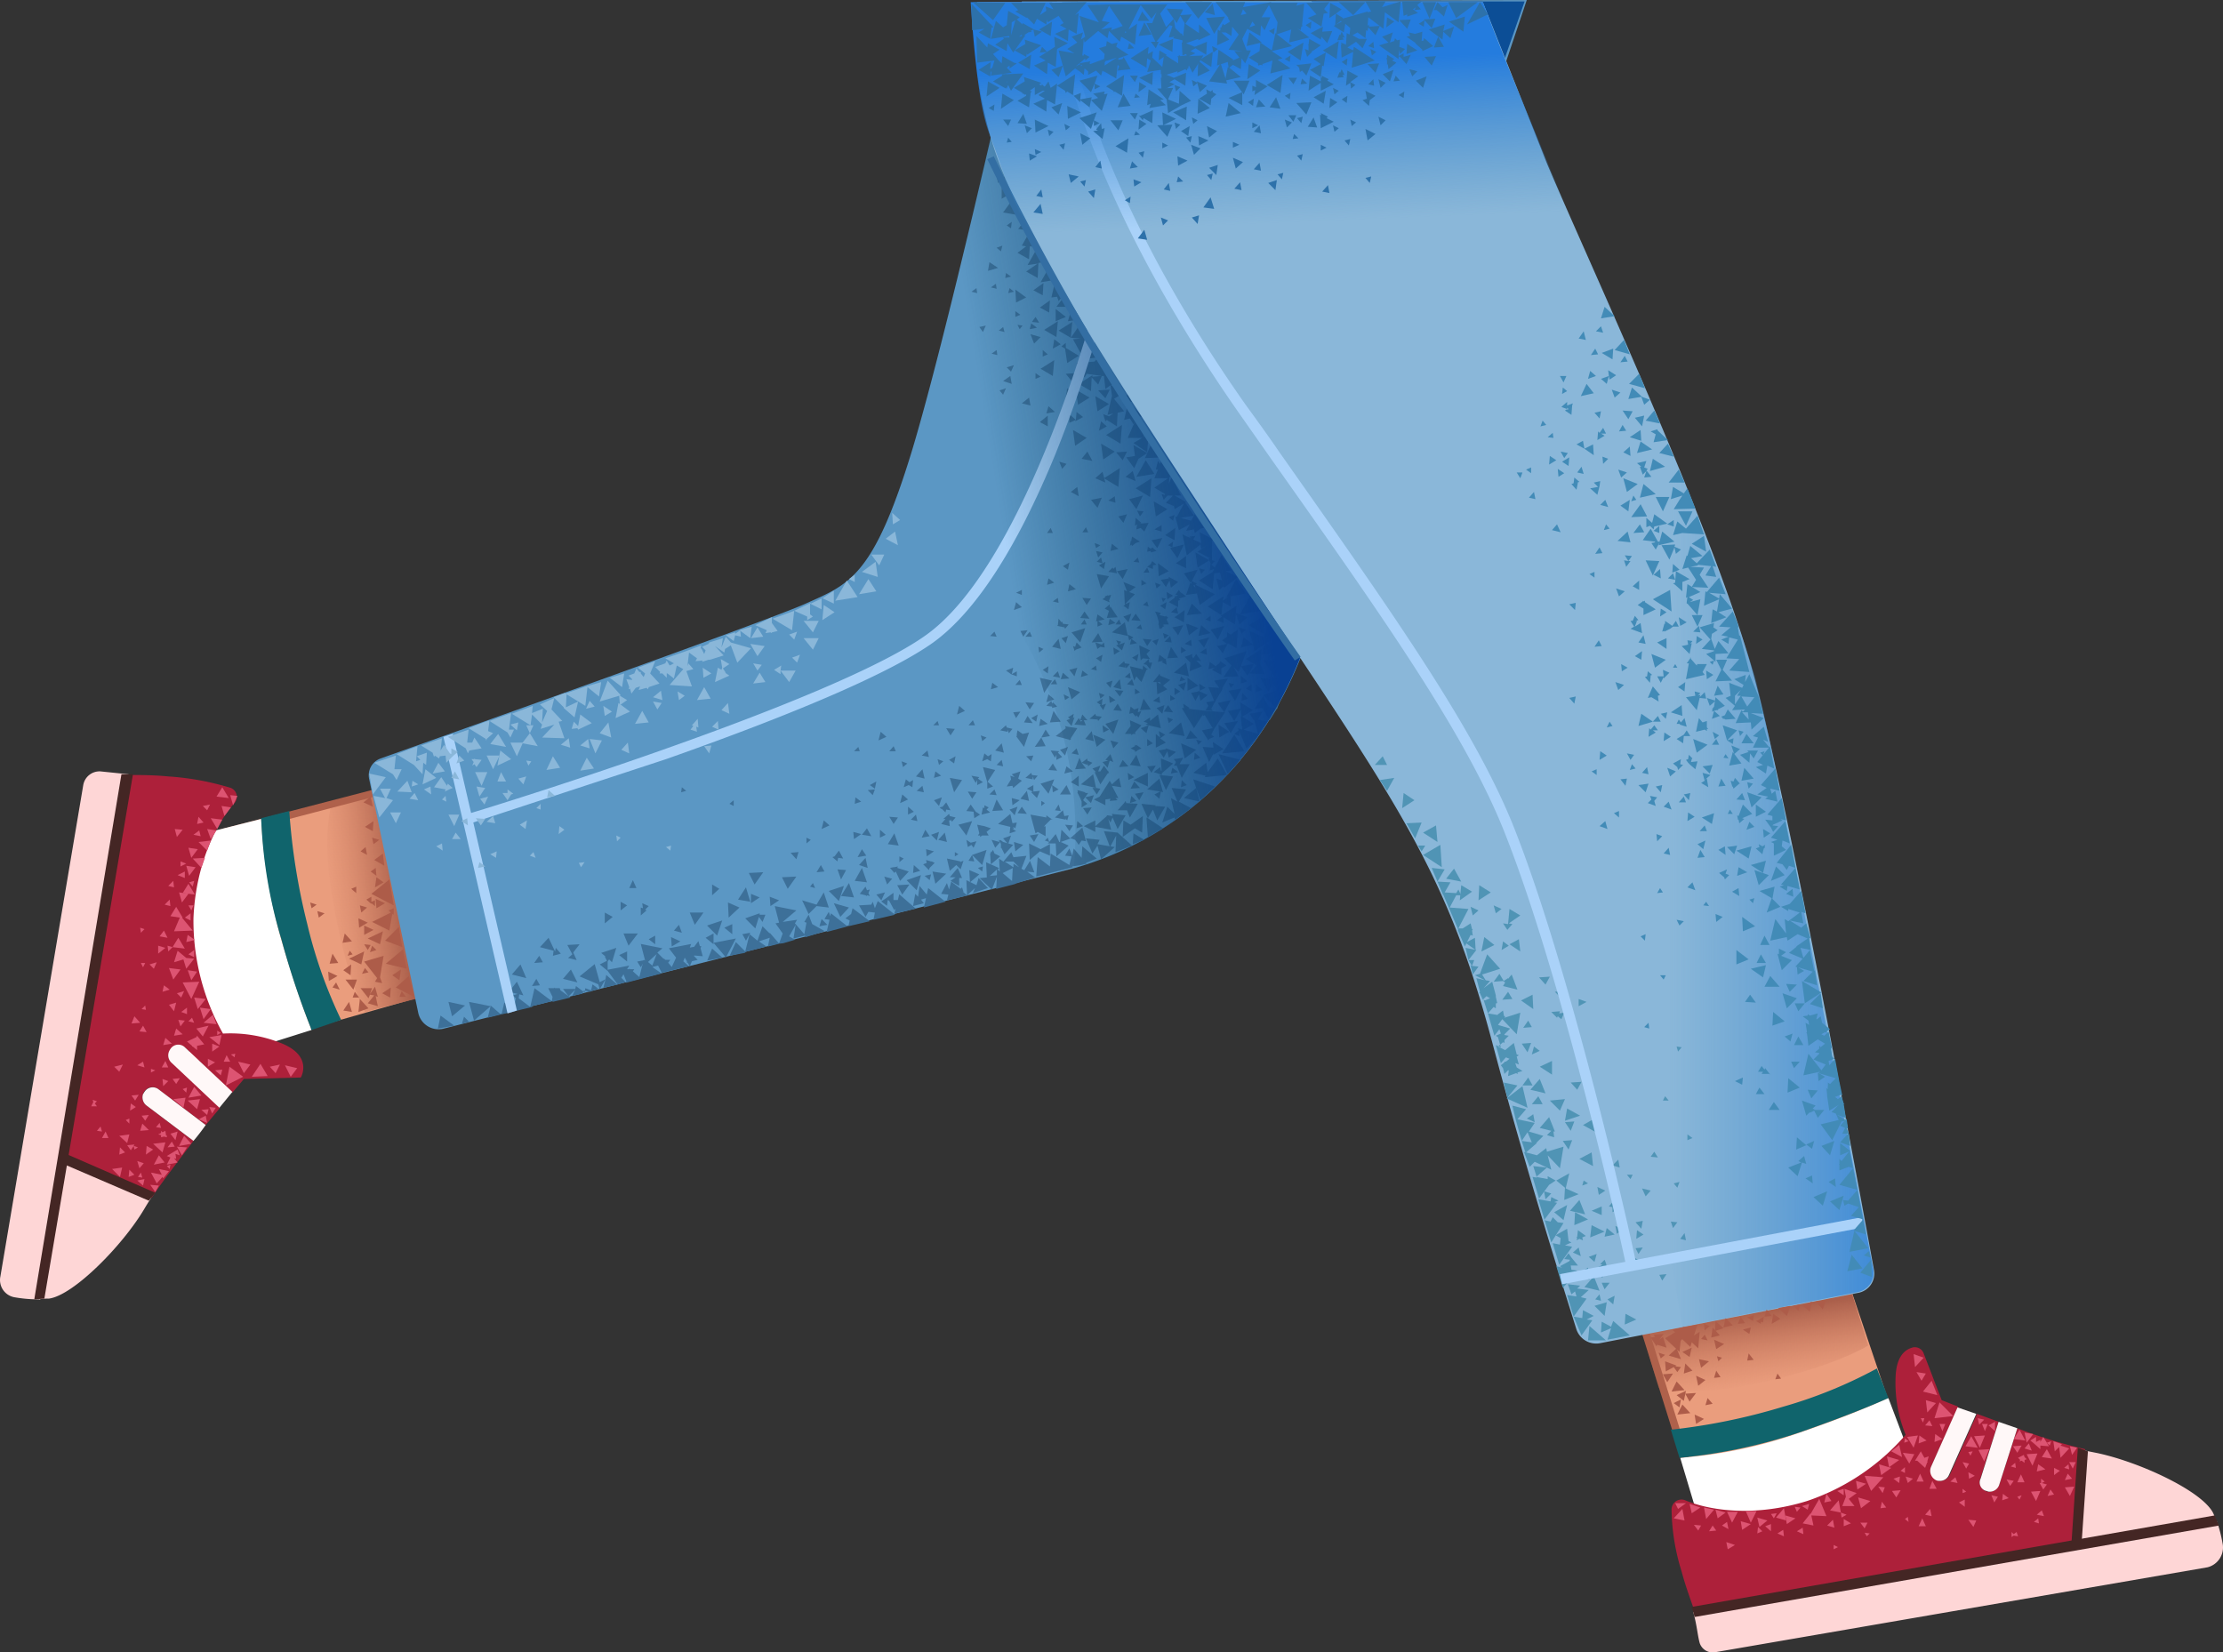 <svg xmlns="http://www.w3.org/2000/svg" xmlns:xlink="http://www.w3.org/1999/xlink" width="308.611" height="229.412" viewBox="0 0 308.611 229.412">
  <rect x="0" y="0" width="308.611" height="229.412" fill="#333333" stroke="none"/>
  <defs>
    <linearGradient id="linear-gradient" x1="0.035" y1="0.566" x2="0.465" y2="0.504" gradientUnits="objectBoundingBox">
      <stop offset="0" stop-color="#cc7a5e" stop-opacity="0"/>
      <stop offset="0.92" stop-color="#aa5f4b"/>
    </linearGradient>
    <linearGradient id="linear-gradient-2" x1="0.02" y1="0.598" x2="0.797" y2="0.367" gradientUnits="objectBoundingBox">
      <stop offset="0.29" stop-color="#093f5c" stop-opacity="0"/>
      <stop offset="1" stop-color="#094193"/>
    </linearGradient>
    <linearGradient id="linear-gradient-3" x1="0.579" y1="0.947" x2="0.504" y2="0.535" xlink:href="#linear-gradient"/>
    <linearGradient id="linear-gradient-4" x1="0.314" y1="0.5" x2="1.315" y2="0.5" gradientUnits="objectBoundingBox">
      <stop offset="0" stop-color="#4089c2" stop-opacity="0"/>
      <stop offset="0.89" stop-color="#247cde"/>
    </linearGradient>
    <linearGradient id="linear-gradient-5" x1="0.525" y1="0.75" x2="0.474" y2="0.142" xlink:href="#linear-gradient-4"/>
  </defs>
  <g id="_10" data-name="10" transform="translate(-58.842 -205.801)">
    <path id="Path_11739" data-name="Path 11739" d="M86.2,322.2l37.2-9.8,6.5,28.2L85.1,353.4l1.1-31.2Z" fill="#ea9d7d"/>
    <path id="Path_11740" data-name="Path 11740" d="M104.9,330c1.9,11.5,4.6,16.3,4.6,16.3l20.2-5.2-5.6-28.6L105,317C104.9,317,103.5,321.7,104.9,330Z" fill="url(#linear-gradient)"/>
    <path id="Path_11741" data-name="Path 11741" d="M123.9,312,85,322.1l.3,1,38.9-10.2Z" fill="#af614b"/>
    <path id="Path_11742" data-name="Path 11742" d="M102.1,348.8c-.8-2-2.3-6-4.2-12.5a76.932,76.932,0,0,1-2.8-16.8L84,322.3s-4.8,3-2,16c2.9,13,10.9,13.4,10.9,13.4Z" fill="#fff"/>
    <path id="Path_11743" data-name="Path 11743" d="M102.1,348.8l4.1-1.4a65.541,65.541,0,0,1-4.7-13.3A89.24,89.24,0,0,1,99,318.4l-3.9,1a66.233,66.233,0,0,0,2.8,16.8A115.754,115.754,0,0,0,102.1,348.8Z" fill="#10646c"/>
    <g id="Group_826" data-name="Group 826">
      <path id="Path_11744" data-name="Path 11744" d="M60.8,385.9a19.375,19.375,0,0,0,3.6.3l12.3-72.9-3.9-.4a2.293,2.293,0,0,0-2.4,1.9L58.9,383a2.428,2.428,0,0,0,1.9,2.9Z" fill="#fed6d6"/>
      <path id="Path_11745" data-name="Path 11745" d="M65.6,386.1c3.4-.4,10.3-7.4,13.3-12.5.3-.5.6-1,1-1.6l-12.3-5.3-3.3,19.5A6.151,6.151,0,0,1,65.6,386.1Z" fill="#fed6d6"/>
    </g>
    <path id="Path_11746" data-name="Path 11746" d="M85.7,364.2l-6.5-4.9a1.423,1.423,0,0,1-.5-1.6,1.332,1.332,0,0,1,.3-.5,1.3,1.3,0,0,1,1.9-.1l6.5,4.9,2-2.4-6.7-6.3a1.237,1.237,0,0,1-.3-1.5c.1-.2.2-.3.3-.5a1.389,1.389,0,0,1,1.9,0l6.5,6.2,1.6-1.9,7.9-.2s1.8-3-2.8-4.8a18.932,18.932,0,0,0-8-1.3,31.954,31.954,0,0,1-4.1-16c.3-7.4,3.1-13.1,5.7-16a1.34,1.34,0,0,0-.5-2.1,37.658,37.658,0,0,0-8.7-1.6c-2-.2-4-.2-5.7-.2l-8.9,53.4,12.3,5.3c1.5-2.3,3.7-5.1,5.8-7.9Z" fill="#ad203a"/>
    <path id="Path_11747" data-name="Path 11747" d="M82.6,351.3a2.186,2.186,0,0,0-.3.5,1.4,1.4,0,0,0,.3,1.5l6.7,6.3,1.8-2.2-6.6-6.2a1.306,1.306,0,0,0-1.9.1Zm-3.7,6.1c-.1.1-.1.2-.2.3a1.423,1.423,0,0,0,.5,1.6l6.5,4.9c.6-.7,1.2-1.5,1.7-2.2l-6.6-5a1.334,1.334,0,0,0-1.9.4Z" fill="#fff8f8"/>
    <g id="Group_827" data-name="Group 827">
      <path id="Path_11748" data-name="Path 11748" d="M65,386.1l-1.4.1,12.1-72.9h1.6Z" fill="#442624"/>
      <path id="Path_11749" data-name="Path 11749" d="M79.5,372.5l-12.1-5.2L68,366l12.4,5.4Z" fill="#442624"/>
    </g>
    <g id="Group_828" data-name="Group 828">
      <path id="Path_11750" data-name="Path 11750" d="M77,359l-.1,1,.8-.5L77,359Zm-1.6,4.5,1.1,1,.3-1.2Zm23-9.8.8,1.6.9-1.2-1.7-.4Zm-5.7,1.1.9-1.2-1.7-.4.8,1.6ZM81.3,368.9l-1.5-.3.8,1.5.8-.9.1.2.8-1-1.4-.3.4.8Zm7.1-22.2-1.3,1.1,1.8.2-.5-1.3Zm1.2,2.8-1.7.3,1.4,1.1.3-1.4Zm-4.7,9.1,1.3,1.2.4-1.4-1.7.2Zm-.3-.4-1.7.2,1.4,1.2.3-1.4Zm-9.1,11,.3-1.3-1.4.2,1.1,1.1Zm8.2-4.3,1.7-.3-1-1.1Zm4.4-19-1.5-.2.5,1.6Zm-.7-1.4-1.6-.2.5,1.6Zm-4.5-2.7,1-1.4-1.6-.2Zm.6-4-.5,1.6,1.3-.4.4,1.3,1.1-1.4-1.1-.1-1.2-1Zm2.7,11.8-.1.2-1.3.6.7.6v.1h.1l.6.5V351l1-.2-1-1.2ZM85,358.2l1.8-.3-1-1.2Zm0-28.3-1.3-.2.4,1.4.9-1.2Zm.4,12,.8-1.2-1.3-.2.5,1.4Zm.9-18.2-1.3-.2.4,1.4.9-1.2Zm1.8-1.4.8-1.2-1.3-.2.5,1.4ZM86,326.2l-1.3-.2.4,1.4.9-1.2Zm4-7.1.9-1.2-1.3-.2.4,1.4Zm-9.8,48.4,1.5-.3-.8-1Zm3.9-1.3.7-1.1-1.4-.1.7,1.2Zm-4-1.6,1.3,1.2.4-1.4-1.7.2Zm3.4-1.7-1,.3.7.9.3-1.2Zm-.8,1.4-.6.8,1-.1-.4-.7Zm-3.9,3-.9-.3.3,1ZM84.2,321l-1.1-.1.3,1.1.8-1Zm-.7,6.3,1,.4v-.9Zm2.9-8.1-.2,1,.9-.2-.7-.8Zm1.9,31.5v1.1l1-.7Zm-5-5.7-1,.3.7.9.3-1.2Zm5.4,8.3-1-.5v1.1Zm-1.1,7.3.2-.8-1,.1.8.7Zm1.9-5.5.2-.8-1,.1.8.7ZM82.2,354l-.4-.9-.5.9Zm8.1-1.7-.4.9h.9Zm-12.8-5.4-.4,1,1.2-.1-.8-.9Zm6.1.5.3.9.6-.8Zm-4.9,5.8-.8.5,1,.3Zm2.8-2.3,1.2-.2-.9-.8-.3,1Zm1.8-2.3-.3,1,1.2-.2-.9-.8Zm1.4-12,1.2-.3-1-.7Zm9.1,18.7,2.2-.1-1-1.7-1.2,1.8Zm-7.3-34.2-.8.6,1,.2-.2-.8Zm-1.2,12.5v-1l-.8.6Zm-3.9,9.9,1-.3-.8-.6Zm4.4-4.8v-1l-.8.6Zm-1,7-.8.6.8.3Zm.9-14.2H85l.4.7.3-.7Zm.1,16.3-.3-.7-.5.5Zm3.2,1.7.5-.3-.5-.3v.6Zm2.5,2.6-.6.1.5.4ZM81,361.7l-.5.6.7.1Zm-1.2-7,.6-.3-.6-.2Zm5,2.1-.6.2.5.5Zm-12.5,6,.7.1-.2-.7Zm0-4.1-.6-.2.1.3-.3.6h.8L72,359Zm4.5,2.4-.5.2.5.5Zm1.8,8.2-.2-.7-.4.6Zm3.8-1.2.1-.6-.5.2Zm-3.7-28,.3-.6h-.6l.3.6Zm-.2,5.8.6.1-.1-.6Zm-2.6,7.7-1.2.3.7.7Zm2.3-4.6,1,.1-.5-.9Zm3.2,6.6.1,1,.7-.7-.8-.3Zm1-24.9-.7.7.8.2-.1-.9Zm.5-2.6-.7.7.8.2-.1-.9Zm1-2,.8-.4-.8-.3v.7Zm1.2,2.2.5.6.2-.8-.7.2Zm-2.9,9.6.6-.6-.7-.2.1.8ZM88,317.5l-1,.2.6.6.4-.8Zm-1.9,31.1.9,1.1.8-1.5-1.7.4Zm-5.5-9.2-1,.3.6.6Z" fill="#dd5472"/>
      <path id="Path_11751" data-name="Path 11751" d="M84.4,343.4l-1,.3.6.6Zm-1.6-6.1,1.7.2-.9-1.5-.8,1.3Zm4-11,.5-1.4-1.7.1Zm.8-2.4.5-1.4-1.7.2,1.2,1.2Zm2.1-4.3-1.6-.2.9,1.5Zm-5.5,10.2,1.7.2-.9-1.5-.8,1.3Zm5.5-14.7-.8,1.3,1.7.2-.9-1.5Zm-5.9,18.1-.8,1.9,2.6-.1-1.5-1.8h.1l-.9-1.5-.8,1.3,1.3.2Zm-4.9,1.6-.6-.2.1.7Zm18.2,20,.6-1.2-1.4.3.8.9ZM81.6,335l-.6.8,1.1.2Zm.2,2.4-1-.3v1.1l1-.8Zm-6.4,28.7.8-.3-.7-.7-.1,1Zm2.2-7.5.5-.8-1,.1.5.7Zm8.8,2.6,1.2.5-.2-1Zm-4.5,2.3-.1-.7-.4.2-.2-.2v.3l-.4.2.4.1v.3l.4-.1.4.1v-.3l-.1.1Z" fill="#dd5472"/>
      <path id="Path_11752" data-name="Path 11752" d="M83.8,355.5l-1,.1.5.7.5-.8Zm-5.5,7.3,1.2-.1-.9-.9-.3,1Zm10-2.4.5-.8-.9-.1Zm-4.8,5-1.5.9.5.2-.5,1,1.5-.3-.5-.6.3.1-.1-.7.6.2-.3-.8Zm-6.8,3.8.8-.3-.7-.7-.1,1Zm1.8-8.5.5.7.5-.8-1,.1Zm.7,4.2-.1,1.2,1-.7Zm-.5,5.5.2-.9-1,.2.8.7ZM73,363.8h.9l-.4-.9Zm7.4,7.5.5-.9-1.2-.1Zm-3-6.4.1.5.5-.3-.6-.2.1-.2-1,.1.5.7Zm14.4-48.6-1-.1.4,1.4Zm-1.6,40.2,2.4-1.2-1.9-1.4Zm-6-14.3,1.2,2.3,1.1-2.4-2.3.1Z" fill="#dd5472"/>
    </g>
    <path id="Path_11753" data-name="Path 11753" d="M200.7,206c-2.4,10.8-10.6,46.9-15.2,62.2-5.4,17.8-8.8,18.7-14.8,21.4-5.3,2.4-48.9,17.9-59,21.5a2.47,2.47,0,0,0-1.6,2.9l6.8,32.4a2.891,2.891,0,0,0,3.6,2.2l87.6-22.3c17-4.9,29.6-18.7,34-37.9s24.2-69.2,24.2-69.2l4.5-13.4-70.1.2Z" fill="#5b97c4"/>
    <g id="Group_829" data-name="Group 829">
      <path id="Path_11754" data-name="Path 11754" d="M178.4,321.6l-1.1-.3.1,1Zm4.6-.1-.9,1.5,1.5.2Zm-26.6,17.06-.3-1.1.1-.3H156l-.2-.7-.6.8-.6.1.2-.5-3.1.6,1,1.3-.6,1.3-.5-.6.3-.4h-.7l-.2-.2v.1l-.9-.9.7-.6-3-.6.6,2.3-.2-.1-.6,2.4-.9-.8.2-.3h-.6l-.1-.1v.1h-.3l.3-.5-3.1.6,1.4,1.9.1-.2-.1.3-1.5-1.3-.1.6-.8.4-.7-2.5-2.1,1.7,2.6,1.1.2.7.8-1.4-.3,1.2,2.1-.5,1-.3-.6-.6.3-.5.4,1-.1.2,1.9-.5,3.1-.8-1.3-.9.8-.2.5,1v0l3.8-.9-.8-.7.2-.5.3.5v.2h.1l.3.5.3-.7.8-.2-.5-.5v-.1l1.2.1Zm-7.6.8,1.2-1.1-.6,1.6-.6-.5ZM162.4,329l-1.1,1.7,1.7.3-.6-2Zm13.1,4.1,1.2-1.3-2.1-.6.9,1.9Zm-3.3-1.5,1.7.2-.7-2.1-1,1.7-2-.6.9,1.9Zm5.2-1.2-.7-2-1.1,1.8Zm-20.9,2.1h-1.9l.7,1.7Zm-10.4,4.6,1.3-1.7h-2Zm18.7-10.2-2,.1.8,1.6Zm4.6.6-2,.1.8,1.6ZM136.55,343h-.7l-.1-.1v.1h-.8l.6,1.2-.1.6-2.4-1.8-.6,2.6-1.6-1.2.1-.7-.9.3.4.4-.3,1.6-1.3-1-.4,1.7-1.5-1.3v.1l-3-.6.7,2.6,2.3-2-.4,1.6,6.2-1.5-.1-.1,2.9-.7v.1l2.5-.6-1.4-1-.1-.3Zm48.55-14.4-1.7.1.7,1.3Zm14.2-7.8.3.1-.1-.3.3.2.2-.8-.6.1-.3-1.3-1.7,1.4,1.7.4-.1.9.9-.3-.6-.4Zm-20.1,7.5-.7-2-1,1.8Zm1.1-12.9-1,.1.7.7.3-.8Z" fill="#3d7099"/>
      <path id="Path_11755" data-name="Path 11755" d="M181.7,329.7l-1.2.3.7.8.5-1.1Zm3.9-2.7,1-.3-.9-.8-.1,1.1Zm-22.5,2.9v1.3l1.2-.8Zm-9.8,6.6-1.3-.6.1,1.3,1.2-.7Zm13.7-5.7-1.3-.5.1,1.3Zm4.1,2-.6,1,.3.1-.3,1.6-1.3-1.5.3-.5-2,.3,1.9-1.6-3-.6.6,2.3-.5.1,1,1.4-.5,1.4-1.3-1.5v.1l-1-1-.7,2-1.1-.9-.6,2.4-1.3-1.3-.86,1.9,2.1-.4.2-.18,2.8-.7-1.04-.72,1.5-.5-.26,1.22,1.6-.4.54-.06,1.62-.48-.8-.48.9-1.6-.3,1.9,1.6-.4.1.22,2.63-.84-1.73-.98-.5-1.3Zm-1.4-8.7-1.1.1.8.9Zm-9.2,10-1.1.5,1.1.9Zm-2.6,1.3-1.1.6,1.1.9Zm-.88,3.76,2.1-.4-1.42-1.26-.68,1.66Zm7.18-6.06.5.7.4-1h-.8v-.2l-2,.7,1.4,1.4.5-1.6Zm-5.1.5-2.1.7,1.4,1.4.7-2.1Zm16.9-4.8-2.1.7,1.4,1.4.7-2.1Zm10.7-1.5-2,.7,1.4,1.4Zm7.1-2.8h0l-.5.8.8.1-.3-.9,1.4,1.4.6-2.1ZM146.7,328l-.5,1.1h1Zm-11.1,10.5,1.1-.3-.7-.8-.1.5L135,336l-1.2,1.3,1.9.5-.1.7Zm14.2-1.6v-1.2l-.9.5Zm-8.9,6.4-.8-.3-.1.6-1.2-.9-.1.4H137l.78,1.04.92-.94-.44.9,1.44-.34.2-.43.9.17.2-.13.9-.3-.8-.6-.2.82Zm34.2-17.9.1-.5.7.1-.6-1.1-.6.8-.3.1.7.6Zm-4.3-3.3v.8l.6-.5Zm1.2,7-.3-.7-.4.5Zm15.9-1.1.2-.8-.9.2.7.6Zm-4.2-3.3v.8l.6-.5Zm.78,5.96h0l-.8-.7-.2.8h-.6v-1l-1.1.8-.6.4.8.6.1-.8.2.1.7,1.3.2-.2-.2.7,3-.7-1.5-1.3Zm10.82-4.56-.7.2.6.5.1-.7Zm-3.4-1.7-.5-.3v.6l.5-.3Zm-38.4-9.3-.1.7.7-.2-.6-.5Zm7.2,1.8-.6.5.6.3Zm-2,12.3-1-.6v1.5Zm-5.6,5-.7.8,1.1.3-.4-1.1Zm9.3,2.2.6-1.1-1.1.2Zm-28.7,2.1-.7,1,1.2-.1Zm-.4,3.2-.6,1,1.1-.1Zm28.2-9.9-1.6-.7.1,2.1Zm54.2-26,.1.8-.8,1.1h.9v.2l.2-.2h.4l-.1-.2.9-1-1.6-.7Zm1.3-10.4.2,2.1.3-.3,1,.1-.5-.7.5-.5Zm-71.1,36.1-.9-.5v1.2Zm1.9,1.4.8-.7-.2-.1.5-.5-.9-.4.1.7-.3-.1v1.1Zm-16.7,6.8-1.2,1.4,2,.5Zm-.5,2.4-1.1,1.4,2,.5Zm7.5-1.7-1.1,1.3,2,.5ZM182,328.6l.7-.8-1.1-.3.4,1.1Zm-9.2-2.7-.6,1,1.1-.1Zm2.8,2,.7-1.3-1.2-.1Zm-2.7,5.5-.3,1,1.1-.2Zm15.3-8h-.1l-.7-.2.1.4-.5.2.8.8.1-.3.7-.7-.4-.2Zm-10.3-.6,1.2-.2-.6-.9-.6,1.1Zm23-1.7-1.3-.4.2,1.3Zm1.1-7.3.8.8.4-1-.9.1v-.9l-.9.5.8.4-.2.1ZM188.5,324l-1.1-.3.1,1Zm.8-6.1.2.2h.1l.5.5.1-.4.6.1-.6-1.1-.5.6-.4.1Zm2.7,10.9v-1.1h.4l-.6-1.4-1.1,1.3h.8l-.7.5,1.2.7Zm-5.2-6.7,1.1-.2-.6-.9Zm-63.84,25.86,1-.3-.7-.7ZM209.1,323.3l-.1,1.6-1.1-1.3-.2,1-.4-1-.6,1,.9.1-.3,1.2-2.6-1.6-.1,1.8-1.7-1.3-.2,2.7,5.1-1.3-.1-.1,1.2-.2.8-.2-.1-.1,1.5-.6-2-1.7Zm-7.66,3.52,1,.1-.6-1.6-.8,1.3-.4-.2.7-1.8-1.8.2-.3-.7-1.1,1.3-.6-.4.1,1.8-.3-.3.2-.2-1.8-.8.1,2.1-1,.1,1.7,1.6.7-1.8-.1,1.7,2.7-.7h-.1l2.8-.9-1.1-.8Zm-1.9-1.4.8.8-.8-.5v.5l-1.2-.8Zm-3.3,2,1-.9v.8Zm1.8-.4,1.4-.7-.1,1.8-1.3-1.1ZM228.8,297.2l1,1-1.1,1.6,2.1-.1-.7-1.3.7.7,1.1-2.9-3.1,1Zm-24.1,22.4.3-.1h-.2l-.7-.5v.3l-2.2-.4.7,2.6.3-.2,1.1.6v-1.4l-.2.1.1-.2.8-.8Zm-1.2,1-.5.4Zm-8-.1h0l-1-.2.3,1.2-.2.3h.3v.2l.3-.2h.9l-.3-.5.6-.5-.9-.3Zm-5.3,6.6-1.9-.3.4,1.7,1.5-1.4Zm-2.7,2.9-1-1.2-.2,1.5-.4-.4-.3,1.7,1.5-.4-.4-.5.7-.2-.3,1.3,3-.8-2.4-1.9-.2.9Zm-7.2,1.9-.3-.9-.2.4-1.7.1.9,1.6.4-.7.9.1-.2,1,3-.7-2.4-1.9Zm-3.1,0-.2.8-.8.6.6.3-.2.9-2.4-1.9-.1.4-.2-.6-.6,1,.7.1-.4,1.7,3-.8,3-.7-2.4-1.8Z" fill="#3d7099"/>
      <path id="Path_11756" data-name="Path 11756" d="M157.9,336.7l1.72,2.03L161,336.1Zm-38.27,11.9,2.27-.4-1.9-1.4-.37,1.8Zm3.77-3.2-2.3-.5.5,2ZM216.1,323l1.6-.6-1.5-.9Zm-36.9,7.2v-.1l.4.1-.2-.4.2-.5-.4.1-.2-.5-.8,1,.8.2.2.1Zm1.8-8.1.8-.4-.8-.7Zm35.6-11.5-.9,1.4,1.5.2Zm-20.3,13.8.1,1.4,1.3-1.1-.8-.4-.2-.5-.2.3-.1-.1v.2l-.1.1Zm7.1-6.7.5-.4-.5-.3v.7Zm5.2-4.2-1.1.9,1.1.6Zm4.4-4.9.4,1.1.7-.8-1.1-.3Zm-9-1.5-.6,1.1,1.2-.2-.6-.9Zm-4.7,9.5.1,1,1-.7Zm6,1.7.8.1-.3-.9Zm-3.3-6.8.3-.8-1,.1.7.7Zm-5.3,3.5-.8-.7v1Zm20.7,6.4.1-2.3-1.7,1.2-1-.6-.1,2.3,1.7-1.2ZM233.8,298l.2-2.1-2.2,1.4,1.5.9-1,1.1.6-1.3-1.8.3.9,1.3.2-.3,2.2.1-.6-1.4Zm-.3,7.7.6-1.1-1.8.3.7,1,.5,1.8-2-.6,1.4-.8-1.6-1,1.5-.9-1.8-1.1.1.9-1.8.3.9,1.4.9-1.6.1,1-.1-.1.2,1.9-.6-.2.1.3-.6.5.7.3v-.6l1,2.3,1.8-2h-.2l1.3-1.7-1.3-.3Zm-35.6-72.3,1.5-.9-1.5-.6Zm5.7,13.4.1-1.7-1.4,1,1.3.7Zm.9,2.4.1-1.7-1.4,1,1.3.7Zm-4.1-13.5-.7-2.6-1.6,2.2,2.3.4ZM195.7,251l-.9.2.5.7Zm4.1-1.2.7-.3-.7-.5Zm-5.4-4-.7.5.8.2Zm3.7,14.8.4-.9-.9.3Zm4.5-2.2.7-.3-.7-.5Zm-5.3-3.3-.1-.7-.7.5Zm1.9,2.3.4-.9-1,.3Zm4.4-3v.9l.7-.3-.7-.6Zm-6.1-2.7.8.2-.2-.7Z" fill="#3d7099"/>
      <path id="Path_11757" data-name="Path 11757" d="M199.9,247.8l1.4-.7-1.5-1.1Zm5.5,2.6,1.4-.6-1.4-1.1v1.7Zm-9-4.7.8.2-.1-.7Zm6.7,4.9-.5-.8-.5.7ZM201.3,240l-1.2.9,1.6.9.1-1.8,1.1.1-1-2.3-1.2,2.1.6.1Zm-2.9-9.5-1.3-.7.3,1.4Zm3.4,7.3-.8-1.3-.8,1.1Zm-2.6-.3.1-.9-.7.5.6.4Zm-1.4,3.2.2-.8-.8.3Zm7.8,3.9-1.1-1.7-1.2,2.1,2.3-.4Zm3.2,6.2-1.3,1.9,1.4.1-1.1.1,1.1,2,1.4-2.2h-.4l-1.1-1.9Zm-1.1-2.5-.6,2.1,1.9-.3-1.3-1.8Zm-2.9-1.2.8-.1.2.6.5-.6-.4-.1.7-.1-1.3-1.8-.5,2.1Zm5.6,6.6-.5,1.9,1.4-.2-.5.6-2.5.2,1.1,2,.3-.5,2.1.3-1.3.1v-.2l-1.9,1.2,1.7,1,.1-1.9.9,1,.5-1.2h.3l.2,1.8.7-.5.3,2,1.6-1-1.8-1,.8-.5-1.3-.7-1.6-2.7.3-.1-.9-1.6Zm-8.6-2.2,1-.2-.8-.6Zm-3.4-7.1.8-.2-.7-.5Zm-2.2-2.2-.2,1.2,1.4-.4Zm2.6,4.3.8-.2-.6-.5Zm1.3,4.4.3.6.4-.5Zm23.4,33.8V283l-1.4,1,1.4.7Zm-1.5-5.6-1.4,1,1.3.7.1-1.7Zm-4.7,8,.7-.3-.7-.5Zm-5.6-3.9-.6.6.8.2-.2-.8Zm6.7,14.6-.1-.5-.7.7.4.1.5.6.3-.9h-.4Zm5.1-1.7-.7-.5v.9Zm-6.9-3.1.8.2-.2-.7Zm3.1,1.5-.9.3.6.6.3-.9Zm-1.6-5.2-.6.5.8.2Zm1.6-3.5,1.4-.7-1.5-1.1.1,1.8Zm-3.5-2,.8.1-.2-.7Zm6.3,3.9-.5.7h.4l-.3.2-.1-.1-.1.3-.8.6,1.3.7v-.9l.3-.1-.2-.2,1-.3-.8-.6-.2-.3Zm0,.8v0Zm-1.2-2.5-.2-.1v.2l-1.1.2.7,1,.5-.9.2,1,1-.8-1.1-.6Zm-1.2-7.3-1,.6,1,.3Zm8.6,13.6v-.8l1.6,1,.2-2.6-2.2,1.4.2.1-.7.5Zm-7-11.3-.7.5.6.3-.3.1,1,1.4.9-1.9-1.6.4Zm-1.3-5.8.5-.6-.8-.2.3.8Z" fill="#3d7099"/>
      <path id="Path_11758" data-name="Path 11758" d="M220.7,275.6l1.2.5-.2-1.5Zm1,2.5.2-.8-.8.3Zm5.6,2.6-1.9-1,.2,1.5-1.1-.5.3-.5-.8.1.1.2L223,280l.6,2.9,1.9-1.5.1.6.8-.5-1.3.9,1.9,1-.4-.1.3.7-.1,1,.6-.2-.2.4-1.9,1.2,1.9,1.2.2-2.2.8-.1.3,1.1-.8-.3.4,1.6.6-.5.1.2,1.7-1.3-1.4,2.6h.2l-.7.5.1-.6-2.2,1.4,1.9,1.2.2-1.8,1.1.6v-1.4l2.1-.4-1.4-2.1.3-.2-1.7-.8.8-.1-1.4-2.1-.9,1.7-.5-.4.5-.5-.4-.1v-2.7l.2-.2Zm3.1,10.2.5,1.6,1.1-1-1-.4,2.8-.5-1.4-2.1-1.4,2.6-.6-.2Zm-3.5,1.2v-.8l-.7.5Zm-.8-7.2-.8-.2.3.8.5-.6Zm-10.2-3.5.1.2.5-.4.6-.2-1.1-.7-.1.6h-.1v.1l-.1.6.2-.2Zm2.7,2.7-.5.4.8.3v-.5l.5-.1-.6-.5-.2.4Z" fill="#3d7099"/>
      <path id="Path_11759" data-name="Path 11759" d="M218.6,282l-.4-.3-.1.7.5-.1v.2l.8-.2-.6-.5-.2.2Zm1.5,6.8.2.6.4-.5-.6-.1Zm-7.1-6.5,1.1-.3-.9-.7-.2,1Zm3.7-5.6.4.8.5-.7-.9-.1Zm4.6,26.4.7-.3-.7-.5Zm-5.6-3.9-.7.6.8.2-.1-.8Zm9.5,1.8-1.5-1.1v1.8l1.5-.7Zm1.6-3.3-.2,1,.9-.2-.4.3,1.3.7v-.9l.7-.4-.7-.5-.2-.1v.2l-.6.5Zm5.8,3.1-.8.6.8.4Zm-.8-7.6-1-.3.4.9Zm-7,9.9.5-.9.2.9,1-.8-1.3-.6v.1l-1,.2.6,1.1Zm6.3-3.5v1.1l.9-.3-.9-.8Zm-6.9-5-.9.6,1,.3Zm3.2,5.7.7,1-1.5-.1.8,1.9-1.1.2.3.5-.4.6,1,.1-.2-.3.6-1.1,1-1.7h-.1l.8-1.4-1.9.3Zm.5,3.1.9,1.3.9-1.7-1.8.4Zm2.8,2.5-1.9.3.9,1.4,1-1.7Zm.5-4.5-1.8.3.9,1.4.9-1.7Zm2-.6v1.1l.9-.3-.9-.8Zm-1.9,1.2-.1,1.1.9-.3-.8-.8Zm-5-6.2-.9.6,1,.3Zm3.9,5-.8-.2.3.7Zm-7.6-.4.8-.2-.6-.5ZM208.5,262l1.6-1-1.9-1.1.3,2.1Zm-1.7-7.9v-.7l-.6.5.5.3.3,2,1.6-1Zm1,11.4.3,2.2,1.6-1.1-1.9-1.1Zm4.2,4.1,1.6-1.1-1.9-1.1.3,2.2Zm7.3,7.9,1.6-1-1.9-1.1.3,2.1Zm5.5,5,.3,2.1,1.6-1-1.9-1.1Zm-13.6-19.6,1.6-1-1.9-1.1.3,2.1Zm2-2.1-.6,2.6.8-.2-.6.4-.8-.3.3,1,.2-.2,1.4.9.1-1.9.9-.2-1.7-2.1Zm7.1,8.5-1.4-2.4-1.1,2.5Zm1.2,2.7-1.4-2.4-.2.6-.3-.4-.3,1.2h.3l-.5,1.2H221l-1.9,1.3,1.5.9-.1.2h.3l.1.1v-.1h.7l.3,1.9,1.3-.8-1.1,2.1,2.5-.4-1.2-1.8.1-.1-1.6-.9h.9l-1.3-2.6-.4,1,.1-1h.3Zm-20.8-10.2,1.2.3-.2-1.1-1,.8Zm8.3,7.7,1.5.3-.7-1.3Zm6.5-8-.6,2.6.8-.2.5.8.6-1,.6-.1-1.9-2.1.5.1-.6-1.1-.7.9.8.1Z" fill="#3d7099"/>
      <path id="Path_11760" data-name="Path 11760" d="M218,266.1l-.8-.7-.7-1.3-1.1,2.5h2l-1.2.7,1.9,1.3.2-2.6-.6.4-.1-.1.4-.2Zm-5.7,6.7-.4-1.5-1,.9Zm2.8-.8,1.4.6-.4-1.4Zm-11-8.8,1.2-.2-.9-.8Z" fill="#3d7099"/>
      <path id="Path_11761" data-name="Path 11761" d="M214.1,273.4l.2-2.6-2.2,1.4Zm4.4,1.4.2-2.6-2.2,1.4Zm-.6-5.1-1.3,2.3,2.5-.4Zm-3.5-2.3.2-2.6-2.2,1.4Zm14.9,45.9,1.8-2-3.1-.8Zm-4.4,1.9-1.7,1.4,2.2.5-.5-1.9.6,1.7,2-1.9-3-1,.4,1.2Zm3.6-4.8,3.1-.3-1.4-2.3-1.7,2.6Zm-2,2.6-.2-1.3-1.8,1.4,1.7.4-.1.2,3.1-.3-1.3-2.3-1.4,1.9Zm-25-70.4,1.4-.2-1.6,1.1,1.6.9.1-2.1,1-.1-1.2-1.9ZM205,258l.2-2.2-1.9,1.2Zm.5-5.4.2-2.2-1.9,1.2Zm.3-.9,1.7,1,.2-2.2Zm31.3,46-2.9-.3,1.6,2.4.8-1.2,1.5.9.2-2.6-1.2.8Zm-2.9-3.9.2-2.6-2.2,1.4Zm-27.9-22.9.6-.7-1-.3Zm18.9,23.2,1.7-.4-1.3-1.1Z" fill="#3d7099"/>
      <path id="Path_11762" data-name="Path 11762" d="M204.3,265v-1.5l-1.1.9Zm-1.9-11.5.9-.9-1.4-.4.5,1.3Zm4.7,40.6-.9.3.6.7.3-1Zm-2.1-4.8.8.2-.1-.7Zm7,15.1.4-.9-.6.2.1-.9-.8.5.6.4h-.2l.5.7Zm4.4-3v.8l.7-.3Zm-5.3-2.5-.1-.7-.7.5Zm2.2,1.4-.9.3.6.7.3-1Zm2.6-5.8-.2.8,1-.2-.8-.6Zm7.3-2.3.1-1.7-1.4,1,1.3.7Zm-16.1-4.3,1.1-.3-.9-.7-.2,1Zm4.2-4.7.6-.7-.9-.2.3.9Zm3.5-4.8.5-1.2-1.2.3.7.9Zm1.6.4.3-.2-.1.7.6-.2.5.5.6-1.2-1.2.1.2-.1-.8-.7-.1,1.1Zm-3.7-3.5,1,.3-.1-.9Zm-1.5,1,.6-1.4-1.5.3Z" fill="#3d7099"/>
      <path id="Path_11763" data-name="Path 11763" d="M214.7,286.2l.7-1.4-1.5.3Zm6.9,6.7.8,1.1.7-1.4Zm3.6,1.8.8,1,.7-1.4Zm-5.7-12.8.7-1.4-1.5.3Zm-20.2-22.8-.2-1.1-1,.7Zm15.4,10.6.6-1.2-1.5.1Zm-7-10.9.6-1.2-1.5.1Zm3.6,1.2,1,1.1.6-1.2Zm-5.8-11.6H207l-.6-1.2Zm2.7,15.7-.9-.8v1.2l.9-.4-.1.2,1.1-.6-.9-.7-.1,1.1Zm3.5.2-.3,1.3,1.1-.6-.8-.7Zm-4.9-3.3,1.1-.6-.9-.7-.2,1.3Zm-1.8-6.8,1.1-.6-.9-.7-.2,1.3Zm3.4,19.2-.9.7,1.1.6-.2-1.3Zm19.6,33,.1,1.8,1.4-.8ZM216.4,316l.6.9.6-1.1-1.2.2Zm7.2-1.2-.7-.7-.1,1Zm-4.3-2.7-1.2.1.6.9.6-1Zm5.4-1.8-.1,1,.9-.3-.8-.7Zm-3.7-.5h0l-.3-.1v.1l-1,.2.7,1,.5-.9.2.9,1-.8-1.1-.4Zm-1.7-.2,1.4-.7-.8-.6.7-.5-.9-.5.2.9-.6-.5v1.9Zm.5-7.1-.9.6,1,.3Zm1.8,9.9-.2.8,1-.2-.8-.6Zm3.3-3.9.3.7.5-.5Zm-3.2-2.8-.8-.3.2.8Zm-19.3,17,.6-1.1-1.2.2.6.9Zm5.9-1.9.9-.3-.8-.7-.1,1Zm-7.4-26.6.6-.9-1,.1Zm4.9-2.5-.1.9-.1.1,1,.2-.1-.3.2.5.5-.6-.8-.1-.1-.3-.1.1-.4-.5Zm-5.1-3.3v-.7l-.8.4.8.3Zm25,9.9-.8-.8.7.1-.7-1-.4.6-.2-.3.1-.3-1.1.4.8.8L224,299l1.7-.7ZM222.8,309l.5,2.1,1.6-1.2Zm.7,6.4-2-.2.8,1.9-.9-.5.5,2.2-1-1-.7,2.2,1.7-.7.1.3,2.2-1.6-1.7-.9,1-1.7Zm-4.6,2.8.6,1.5,1.1-1.9-1.4-.1.1-.1-2-.2.9,2-.2-.1.2,2.7,2.1-1.2-2.1-1.4.7-1.2Zm3.7-6.3.5-.9-1.3.2.3.4-.1.2-.2.3h.4l.7,1.7,1.1-1.9h-1.4Zm-.9,1.7-1.9-.2.9,2.1Zm-3.5-.5-2,1,2,.9Zm-2.5,6.2,1.1-1.9-1.6-.1-.1-.3-.2.3-.9,1h1.3Zm-1.7,2.1-1.9-.2.8,2.1-1.7-.3.3-.6-1.9-.2.9,2.1.7-1.1.5,1.9,1.9-1.7-.6-.1.8-1.5-.1,2.3,2.3-.9-2-1.8Zm-20.5,6.9,1.3-1.1-1.4-.6.1,1.7Z" fill="#3d7099"/>
      <path id="Path_11764" data-name="Path 11764" d="M203.2,324l1.4.6V323l-1.3.7-1.6-.8.1,2.3,1.4-1.2ZM220,311.1l.1,1.7H220l-.1-.5-.9.7,1.2.4-.1-.2,1.6-1.4Zm-25.6,17.6L193,328l.1,2.1-.6-.5h.1l-.2-.6-.2.2-1.3-1-.3,1.1-.3-.9-.8,1.5,1,.1-.2.8,3-.7-.1-.1,1-.9-.3.7,2.1-.7-1.3-1.4Zm-48.5,9.2-1.1.5,1.1.9Zm-2.7,2.7v-1.3l.2-.3.4.4.6-2-2.1.7.6.5h-.1l.3.6-1,.5,1.1.9Zm.7-7.5-1.1-.6V334Zm-6.2,5.7,1.2.3-.5-1.1-.1.2,1-1.3-1.7.1.7,1.3-.6.5Zm10.1,1.3.6-1-1.1.2Zm60.3-17.7.5.7.4-.6.6.1-.5-1.9-1.7,1.5-1.2-1.2-.2,1.7h-.1l-.5-1.1-.9,1.1-.2-.6-.4.4.6.2-.2.2h1.1l.1,1.8,1.7-1.5-1.1-.5,1.4-.5.6.2Zm14.7-16.3-1.7,1.5,2.2.4Zm-16.1,13.3.3.3.2-.7-.6.1-.2-.8-1.1,1,1.5.3-.1-.2Zm4.4-3.3.5-.8-.6-.1-.4-1.9-1.7,1.4,2.1.5h-.5l.6.9Zm15.2-11.6-2.5-.3.2-.1-.9-.6.1.6h-.3l1.7,2.8,1.3-2-.1.3.3-.1,1.1,1.8-1.5.3.9,1.4.1-.2.7-.3-.4-.3.4-.8,1.5-2.3-2.6-.2Zm-18.5,15.9-1.1-.1.6.9Zm5.5-1.1.7,1.6,1.1-1.9-1.9-.2.1.3-.7-.1v0h-.1v.1l-1.6,1.4v-.8l-1.6.8,1.6.8v-.7l2.2.4-.4-1.5.3.5.3-.7Zm14-8.9v.2l1.4-.8-1.5-1,.1.8-1.5-.1.9,2.1Zm-3.2-23.7.1-.2.1.4-.2-.2-.6,1.7,1.5-.2.4,1.6,2.1-1.5-2.7-1.3.2-.2-.7-.3.8-1.6-1.9.5.9,1.3Zm.7.7-.3-.3.2-.1Zm-8.2-10.9.9-1.9-1.9.5Zm-.3-5.7.6-1.3,1.2-.8-1.9-1.1.2,1.5-1.2.2,1.1,1.5Zm11.6,23.8.9-1.9-1.9.5Zm-4.3-3.4,2.1-.2-1.4-1.4-.7,1.6Zm11,3.8-.7,1.7,1.4-.2-.3.5,2.9-.5-1.4-2.1-.9,1.6Z" fill="#3d7099"/>
      <path id="Path_11765" data-name="Path 11765" d="M232.3,293.4l.5,1.9-1.3-1-.4,1.4,1.7-.4.2.9,2.1-1.5-.2-.1,1.6-.5-1.5-2.2-.6,2.4-2.1-.9Zm2.7,6.4.2.3-1.4-.2,1.1,1.9.7-1.1.6.9-2,.7,1.8,1.8-1-.1-.8-1.5-1.2,1.7,1.1-.1,1,1.7,1-1.6v.1l1-2.7.9-1.4-3-.4Zm-13-22.3.5,1.9,1.5-.8-.5.9,1.1-.2.1.5.8-.6.5-.1-1.3-1.9-.5.9-2.2-.6Zm-8.6,34.1-.4-1.1-.7.8.4.1-.8.2.7.8.3-1ZM207.3,300l-.9-.8-.3.9Zm3.6-5,.3.9.4-.3.6.1-.1-.7-.3.3Zm-11,10.5.6-.9-1,.1Zm5-1.4.7-.2-.6-.6-.1.2-.1-.4-.7.7.8.1v.2Zm5.5,13.8-1.2.1.6.9.6-1Zm5.3-.6.9-.3-.7-.7Zm-1-6-.5,1,1.3-.1Zm-11.4,3.3,1.1,1.4.8-2-1.9.6Zm3.8-7.9h0l-.4-.1.1.3-1.4,1.1,1.9.5v.1l.1-.1h.1v-.2l.9-1.4-1.3-.2Zm1.9,5,.8.3v-.3l.1.5.6-.5-.7-.3v-.3l-.8.6-.3-.7-.6,1.6,1.5-.1-.6-.8Zm-7.6,3.9-.9,1.1,1.2.3Zm-5.9-5.2-.3,1.1.7-.3.5.3.1-1-.5.3Z" fill="#3d7099"/>
      <path id="Path_11766" data-name="Path 11766" d="M212.2,302.3l-.8-.3.2.8Zm-6.9-2.2-.6.7h.9l-.3-.7Zm-2.6,5.9.2-1-.9.5Zm3.8-3.8.2.8.6-.4Zm-5.8-1.3-.3-.7-.6.7h.9Zm8.8,15.6.8.8.4-1.1-1.2.3Zm5.9-3.4.1,1,.8-.4-.9-.6Zm-7.1-3.4-.7.7,1,.2-.3-.9Zm8.4-.4v-.1l-.1.1-.2-.1v.2l-.6.3.6.3v.2l.2-.1h.1V310l.6-.3Zm-7.4-3.5h.5l-.7-.8-.3.8-.2-.3-.6.9,1.3.1h.3Zm-.2,0-.2.2-.1-.2Zm2,3.7,1.2-1-1.7-.7Zm1.7,3.6-.1-.2v-.1h-.1l-.5-.7-.5.8h-.3l.3-.8-1.1.4.5.5h-.2l.8,1.7,1-1.5.2-.1Zm-5.9,1.7-.9,1.3h1.5Zm-1.9-3-.6.9,1.2.1-.6-1Zm4.2,5.1.7-1h-.4v-.1l-1.1-.3.1.3h-.1l.4.8.2.5v.8l.8-.5-.6-.5Zm-7-3.3.2.5.5-.6-.8-.1-.1-.3-.8.7,1,.2v-.4Z" fill="#3d7099"/>
      <path id="Path_11767" data-name="Path 11767" d="M206.9,312.2l-.3,1,1.2-.3Zm5.4-5.9,1.1,1.4.7-2Zm5.3-3.5-.5,1.6,1.5-.1Zm-8.1,5.6,1.2.3-.3-1.4Zm5.3-6.7-1.2-.1.7.9Zm-10.7,1.6,1.1-.4-.8-.7Zm12.8-6.7-.9.5.7.5Zm4.2-2.6-.8-.3.2.8Zm-7.4-1.5h.8l-.3-.7Zm-1.8,4.2-.9.5.7.5Zm3.5-2.8.2.8.6-.4Zm-6-2.1-.5.7h.8Zm8.9,14.7,1.7.4-.4-1.9-1.1.9v-.5l-.9.6.6.2-.3.2.4.1-1.1.4.8.7.3-1.1Zm-2.3-6.4-.7.7,1,.2-.3-.9Zm4.5,3.6-1.1.4.8.8.3-1.2Zm5.7-2.4-.9-.6.1,1,.8-.4Zm-6.3-1.7-.1-.3-.1.2-.8,1h.5l.1,1.7,1.4-.7-.6-.5,1-.8-1.4-.6Zm-.4.9h.4l.1.3Zm1.5,3.2-.6.9,1.3.1Zm-7-.2-.6.9,1.2.1-.6-1Zm-5.1-3.7,1-.3-.8-.6Zm10,9.2-.8-.6v1Zm-7.7-3.3-.1-.3.2.5.5-.6-.8-.1-.1-.3-.8.7,1.1.1Zm6.8-7.1-.5-.4v.5l-.2.1.1-.1-1.7-.4.6,2,.3-.6.7.8.7-1.7.2-.1-.2-.1Zm2.8-7.2-.1-.1-.1.1-.8-.2.2-.3-.8-.2.3.7.2.7v.3l-.1.1h.1l.1.6.2-.1v.2l.2-.3.3-.2-.2-.1.1-.1h.7l-.3-.7.2-.3-.2-.1Zm.6,4.2-.5,1.6,1.5-.1Zm-6.9,5.9-.2-1.4-.9,1.1,1.1.3Zm3-7,.6,1,.6-.9-1.2-.1Zm-9.5,1.6v.1l.2-.2.8-.3-.7-.7-.2.6-.3-.1Zm12.6-5.7.2-1-.9.5Zm-3-5.1h.8l-.3-.7Zm1.8,2.2.6-.5-.8-.3Zm-6-2.2.5.1-.2-.9-.3.3-.1-.2-.6.6.7.1Z" fill="#3d7099"/>
      <path id="Path_11768" data-name="Path 11768" d="M223.5,300.5l-1.1.4.8.8.3-1.2Zm-3-5.6,1,.1-.2-.9Zm8.7-1.3v.6l-.7.5.7.5-1.4.3.8,1,.7-1.4,1.2.7.2-2.6-1,.7-.5-.3Zm-7.8-2.8,1,.2-.2-.9-.8.7Zm2.5,3.2,1.3-1-1.3-.5-.2-.1v.1l-.2-.1Zm-.4,3.8-1.7,1.4,2.1.5-.4-1.9Zm-10.6-6.1-.2.9,1-.3Zm4,12.4-.6.2-.5-.4-.2,1,.5-.1.4.5.1-.2.3.3.4-.9-.5.2Zm5-2.8v1l.8-.5Zm-6.9-3.2.2.5.5-.6-.7-.1-.1-.3-.8.7,1,.2-.1-.4Zm5.7-.7v-.2l-.1.1-.8-.6-.2,1,.8-.2-.3.2.7.4-.1-.7Zm-26.9,22.4-1.9.5,1.1,1.5.8-2Zm1.5-7.5.6,2.1,1.1-1.7-1.7-.4Zm1.9,4.5-.6,1.6,1.5-.1Zm-7.2,4.6-.9,1,1.2.3Zm4.4-5.6-1.2-.1.6,1,.6-.9Zm-10.3.3-.3,1.2,1.1-.5Zm9.8-10.3-.6.7h.9l-.3-.7Zm-2.6,6,.2-1-.9.5Zm3.9-3.1.6-.5-.8-.3Zm-6.2-2.8-.6.6h.8Zm9.1,16.3.7.8.4-1.2-1.1.4Zm-1.2-6.8-.7.7,1,.1-.3-.8Zm2.8,3.6.4-1.2-1.1.4.7.8Z" fill="#3d7099"/>
      <path id="Path_11769" data-name="Path 11769" d="M205.8,315.4l-.9-.6.1,1,.8-.4Zm-7.7-3.2-.2-.9-.7.7.9.2Zm2.1,1.7.3-1-1.2.4.4.4-.6-.2.1.5-.6,1,.8-.1.1.3,1.2-1-.5-.3Zm.5,3.9-.6.9,1.3.1Zm-12.2-4,1-.3-.8-.6Zm3.6,11.7.1-.1-1.9-.4.4,1.7.9-.8.6.6.4-1.2-.5.2Zm5.6-2,.1-.1.5,1,1.2-1.3-1.4-.4-.4-.3v.1l-.2-.1.1.3-1.1-.3.5,1.1.7-.8.1.3v.5h-.1Zm-1.9-5.3.3-.3-.6-.3v.4l-.2-.1-.2,1,1.2-.3-.5-.4Zm5.9-10.7-.9.2-.7-.5-.1.5v.3h-.1l1.1,1.5Zm2.1-5.5,1.1-1.7-1.7-.4.6,2.1Zm1.3,2.5-.5,1.6,1.5-.1Zm-7.2,4.5-.9,1,1.2.3Zm3.9-4.7.6-.9-1.2-.1.6,1Zm-9.8-.5-.3,1.2,1.1-.5Zm12.3-4.5.1-1-.8.5Zm-3.1-5.1h.9l-.3-.7-.6.7Z" fill="#3d7099"/>
      <path id="Path_11770" data-name="Path 11770" d="M198.5,298.9l.7.5.8.3V299l-.7.4.2-.9-1,.4Zm4.6-2.5.6-.5-.7-.3.1.8Zm-5.9-2.2-.3-.7-.6.6.9.1Zm9.9,15.3-1.1.4.7.8.4-1.2Zm5.7-2.4-.9-.6.1,1,.8-.4Zm-5.2-.5.4-1.2-.2.1.1-.6-.8.5.3.2-.5.2Zm6.1-3.6-.9-.6.1,1,.8-.4Zm-8-4-.7.7,1,.2-.3-.9Zm1.4,2.2.5,1.7,1.2-1Zm-3.1,8.2-.6-1.2-.9,1.3,1.5-.1Zm-3-3.3,1.2.1-.7-1Zm-4.6-4.6,1-.3-.8-.6Zm9.3,8.8.2-.2-1.2-.1.6,1,.2-.4v.7l.8-.4Zm-7-3.2.2.5.5-.6-.8-.2-.1-.3-.8.7,1,.2v-.3Zm-19.5,13.7-.7.9,1.3.2Zm4,6,.6,1.3,1.2-1.3-1.6-.5.1-.2-.5.1h-.1l-.5.1.6.7Zm1.7-7.9.8-.4-.8-.7Zm5.7.8h.3l-.1-.3.2.5.5-.6-.8-.2-.1-.3-.8.7h.3l-.6.7,1.2.3-.1-.8Zm3.1-6.2.6,1,.2-.4v.7l.8-.4-.7-.5.2-.2Zm-9.1.5-.3,1.1.7-.3.5.3.1-1-.5.3Zm6.1-.2.6,2,1.1-1.7-1.7-.3Zm-11.4,12.5-.3-1.4-.9,1Zm4.2-7-1.2-.1.6,1,.6-.9Zm-10.3.4-.3,1.2,1.1-.5Zm16-7.7.6-.5-.8-.3Zm-6.3-2.6-.6.7h.9l-.3-.7Zm-2.4,4.9-.9.5.7.5Zm4.3-2.5-.8-.3.2.8Zm-6.8-2.3-.6.6h.8Zm15.2,13.9.5-.3.3.4.4-.9-.8.2-.6-.4.2,1Zm-7-3.6-.2-.9-.7.7.9.2Zm3,1.5-1.1.4.8.8.3-1.2Zm4.9-1.9.8-.5-.6-.4-.7-1-.6.9,1,.1Zm-7.2-4.5-.8.7,1,.2-.2-.9Zm-9.4,2.5.9-.3-.8-.6-.1.9Zm9.4-4.8-.9,1,1.2.3Zm4.5-5.6-1.2-.1.6,1,.6-.9Zm-10.3.4-.3,1.2,1.1-.5Zm8.1,10.3.4-1.2-1.1.4.7.8Zm-1.6-7.7-.8.7,1,.2-.2-.9Zm16.7-3.7-1-.7-.2,1Zm4.5-11.3.7-2-1.9.6Zm2.9-7.5,1.1-1.7-1.7-.3.6,2Zm.8,4.1,1.5-.1-1-1.5-.1.2v-.5l-.7.6.6.3Zm-6.7,2.9-.9,1.1,1.2.3Zm3.9-4.7.6-.9-1.2-.1.6,1Zm-9,.3-.8-.7-.3,1.1Zm11.4-5.3.2-1-.9.5Zm-3-5.1h.8l-.3-.7Zm-2,5.2.2-1-.9.5Zm3.9-3,.6-.4-.8-.3.2.7Zm-6-2.1-.3-.7-.5.7ZM215,295l-.8.3.3-.4-.7-.2.3.6-.3.1.8.7Zm-2.2-5.6h.1l-.1-.2.3-.8-.5.1v-.1l-.1.1-.3.1.1.1-.4.3Zm2.7,2.8.4-1.2-1.1.4.7.8Zm5.3-4.2.1,1,.8-.5-.9-.5Z" fill="#3d7099"/>
      <path id="Path_11771" data-name="Path 11771" d="M215.3,287.9l-.4-.2.1,2.1-.2.1.7.5.2-1-.7.3,1.4-1.4-.8-.3.9-.7-1.7-.7.5,1.3Zm.6,4,1.3.1-.7-1Zm-.5,2.2-.4-1.9-1.8,1.4Zm-3.5.8-.6-1.2-.9,1.3,1.5-.1Zm-1.8-3.2-.7-1-.6.9Zm-5.7-5.6-.2.9,1-.3Zm3.6,13.6.4-1.2-1.1.3.7.9Zm5.4-4,.1,1,.8-.5-.9-.5Zm-2.2-4.6-.2,1,.2-.1v.8l.7-.3-.6-.5.9-.2-1-.7Zm2.8,25.8-.3-.3h.4l-.9-1.7,1.3.2-.3-1.3-1,.9-.3-.5-1.4,2.2-.8.4,1.6.8v-.8l.7-.1-.1.3Zm2.3-2.6-.5,1,1.3-.1Zm7.8-7.1-.6,1.2,1.6-.1Zm-4.3,9.5.2-1,.3.1-.5-1.9-1.7,1.5,1.8.3-.8.4Z" fill="#3d7099"/>
    </g>
    <path id="Path_11772" data-name="Path 11772" d="M124.2,320.1l-.4-1.3c.5-.1,50.6-15.4,63.7-24.9,13.4-9.7,22.6-43.2,22.7-43.5l1.4.3a186.376,186.376,0,0,1-6.3,18.3c-5.4,13.1-11.1,21.8-16.9,26-5.6,4-18.1,9.5-37.1,16.2l-27.1,8.9Z" fill="#aad2f9"/>
    <path id="Path_11773" data-name="Path 11773" d="M241.6,290.1l-44.3-69.4c-3.5,15.3-8.6,36.7-11.9,47.6-.7,2.3-1.4,4.3-2,6.1,1.1.6,8.6,4.6,17.4,19.8a54.368,54.368,0,0,1,7.1,32.3C224.5,321.6,236.9,308.5,241.6,290.1Z" fill="url(#linear-gradient-2)"/>
    <path id="Path_11774" data-name="Path 11774" d="M129.3,346.5l-8.9-38.4,1.3-.4,8.9,38.4Z" fill="#aad2f9"/>
    <path id="Path_11775" data-name="Path 11775" d="M295.3,416.9l-11.6-36.7,27.9-7.8,14.9,44.1-31.2.4Z" fill="#ea9d7d"/>
    <path id="Path_11776" data-name="Path 11776" d="M302.2,398c11.4-2.4,16-5.4,16-5.4L312,372.7l-28.3,7,5.4,18.8C289.2,398.5,294,399.7,302.2,398Z" fill="url(#linear-gradient-3)"/>
    <path id="Path_11777" data-name="Path 11777" d="M284.3,379.5l-1,.3,12,38.3,1-.3Z" fill="#af614b"/>
    <path id="Path_11778" data-name="Path 11778" d="M321,399.9c-2,.9-5.9,2.6-12.3,4.8a64.254,64.254,0,0,1-16.6,3.5l3.3,11s1.4,1.3,14.3-2.2,14.7-8.1,14.7-8.1l-3.4-9Z" fill="#fff"/>
    <path id="Path_11779" data-name="Path 11779" d="M321,399.9l-1.6-4.1a63.882,63.882,0,0,1-13,5.3,85.181,85.181,0,0,1-15.6,3.2l1.2,3.9a74.3,74.3,0,0,0,16.6-3.5C315.2,402.4,319,400.8,321,399.9Z" fill="#10646c"/>
    <g id="Group_830" data-name="Group 830">
      <path id="Path_11780" data-name="Path 11780" d="M367.4,420.1a20.267,20.267,0,0,0-.8-3.1l-72.7,12.6c.5,1.7.6,3.2.9,4.3a1.9,1.9,0,0,0,2.1,1.3l68.4-11.8a2.843,2.843,0,0,0,2.1-3.3Z" fill="#fed6d6"/>
      <path id="Path_11781" data-name="Path 11781" d="M366.1,415.9c-1.5-3.1-10.4-7.2-16.3-8.4-.5-.1-1.1-.2-1.8-.4l-1,13.3,19.5-3.4a7.6,7.6,0,0,0-.4-1.1Z" fill="#fed6d6"/>
    </g>
    <path id="Path_11782" data-name="Path 11782" d="M338.9,404.1l-2.5,7.8a1.5,1.5,0,0,1-1.4,1,.9.9,0,0,1-.5-.1,1.356,1.356,0,0,1-.7-1.8l2.5-7.8-3-1.1-3.8,8.5a1.441,1.441,0,0,1-1.3.8.735.735,0,0,1-.6-.2,1.433,1.433,0,0,1-.6-1.9l3.7-8.2-2.3-.9-2.5-6.5a1.309,1.309,0,0,0-1.6-.8c-1,.3-2.2,1.2-2.3,4.1a18.976,18.976,0,0,0,1.4,8,31.322,31.322,0,0,1-13.7,9.2c-7.1,2.2-13.3,1.4-16.9-.1a1.374,1.374,0,0,0-1.9,1.3,30,30,0,0,0,1.4,8.6c.5,1.9,1.2,3.8,1.8,5.5l53.2-9.2,1-13.3a70.805,70.805,0,0,1-9.4-2.9Z" fill="#ad203a"/>
    <path id="Path_11783" data-name="Path 11783" d="M327.6,411.3a.9.9,0,0,0,.5.1,1.34,1.34,0,0,0,1.3-.8l3.8-8.5-2.6-.9-3.7,8.3a1.448,1.448,0,0,0,.7,1.8Zm7,1.5c.1,0,.2.1.4.1a1.379,1.379,0,0,0,1.4-1l2.5-7.8-2.6-.9-2.5,7.9a1.2,1.2,0,0,0,.8,1.7Z" fill="#fff8f8"/>
    <g id="Group_831" data-name="Group 831">
      <path id="Path_11784" data-name="Path 11784" d="M294.1,430.3l-.4-1.4,72.6-12.7.6,1.4-72.8,12.7Z" fill="#442624"/>
      <path id="Path_11785" data-name="Path 11785" d="M347.8,420.4l-1.4-.1.9-13.5,1.4.5Z" fill="#442624"/>
    </g>
    <g id="Group_832" data-name="Group 832">
      <path id="Path_11786" data-name="Path 11786" d="M336.8,414.1l.9-.3-.8-.6Zm5.3-1.3-1.3.1.7,1.3.6-1.4Zm-16.2-18.5-1.4-.5.2,1.8,1.2-1.3Zm.3,5.9.2,1.7,1.2-1.3-1.4-.4Zm18.7,6.3.2-.2-1.2-.4.2,1.4.6-.6.2,1.5,1.2-1.3-1.2-.4Zm-22.4-.1-1.1.9,1.5.8-.4-1.7Zm2.6-1.3-1.5.2.9,1.5Zm9.3,0-1.5.1.8,1.6Zm-.1,3.6.7-1.7-1.5.1Zm11.9,4.8.6-1.3-1.3.1.7,1.2Zm-7-9.2-.8,1.3,1.6.2-.8-1.5Zm-16.7,4.2-1.7-.5.3,1.5,1.4-1Zm-2.5,2.1,1.4-1-1.7-.5.3,1.5Zm-2.8,4.6,1.3-1-1.7-.5.4,1.5Zm15.3-10-.8,1.4,1.7.2-.9-1.6Zm-17.6,7.3.2,1.1-.5,1.3h1.7l-.8-1,1.1-.8-1.7-.6Zm-8,4.9,1.2-.8-1.4-.4.2,1.2Zm9.6-6,.2,1.2,1.2-.8-1.4-.4Zm-15.8,6.8,1.2-.8-1.4-.4.2,1.2Zm-3.7-2.8.3,1.2,1.1-.8-1.4-.4Zm7.2,1.5-1.4-.4.3,1.3Zm-10.8-2.3.3,1.3,1.2-.8ZM343,407l-.7,1.1,1.4.2L343,407Zm-1.9-2.1-1.2-.2.3,1.4.9-1.2Zm.6,2.7-1.5.1.8,1.6Zm-2.9,10.9-.4.3-.3-.3v.7l.3-.2.6.1Zm.7-12-1.2.1.6.9Zm.4.4,1,.3-.4-1Zm4.1,3.7.8-.6-.8-.4Zm-45.3,10.3,1-.6-1.2-.4Zm6-2.5v-1l-.8.3Zm-8.6,0,1-.1-.5-.7-.5.8Zm29.1-12.2,1.1-.4-1-.7Zm-3.1,7.5.6-1-1.2.1Zm5.3-7.7,1.1-.4-1-.7Zm7-1.5.4-1H334Zm-5.9,0,.4-1h-.8Zm1.1,7,1,.2-.3-.8-.7.6Zm-2.9-8.5-.6.7,1,.1-.4-.8Zm-1.5,14.7h1l-.5-1.1Zm-1.5-6,.7-.6-1-.3Zm7.1,2.7.8.6v-1Zm-4.1-1.9h1l-.6-1.1Zm-1.3-2.1-.5,1.1h1Zm-13,2.8-.3,1.2,1-.2Zm13.7-3.6.3-.8h.1l-.1-.1.2-.7-.6.2-.5-.9-.8,1.3h.3Zm1.7-10.1-.8-2-1.2,1.5Zm-29.2,17.6-.7.5.9.5-.2-1Zm11.4-2.5-1,.3.8.5Zm9.9.6.8-.1-.6-.8-.2.9Zm-5.1-2.7-.9.3.9.6Zm7.7-.8.1-.9-.9.3ZM308,415l.3.7.5-.6Zm14.7-5,.6.3v-.8Zm.6-4.5-.1.6.6-.2Zm2.2-2.8.3.6.2-.6Zm13.1,6.2-.6.5.7.2Zm-7.3,4.2.5-.2-.5-.4Zm1.4-5.8-.6.1.3.5.3-.6Zm8.5,9.8.7.2-.1-.7Zm-2-3.1.3-.6-.6.2.3.4Zm6.8-4.9-.6.5.7.2Zm-3.3,2.4-.5-.4v.6H342l.5.9.5-.7-.7-.2.4-.2Zm.9-5.6-.6.2.4.4ZM318,419.1l.4-.4-.7-.1.3.5Zm5.3-2.4.5.4-.1-.7-.4.3Zm9.5,1.1.4-.9-1.1-.1Zm-6.7-1.7.9.2-.2-1-.7.8Zm6-5.9.1.9.8-.4Zm-23.8,8.2.9.4-.1-.9Zm-2.7.3.9.4-.1-.9Zm-2.8,0,.7-.3-.6-.6Zm1.9-2.7.4.6.4-.7Zm9.7-.2.1.7.7-.4-.8-.3Zm-19.8,2.5.4-.7-1-.1.6.8Zm29.3-9.3.7-1.3-1.6-.2Z" fill="#dd5472"/>
      <path id="Path_11787" data-name="Path 11787" d="M317.1,417.2l.6.8.4-.8Zm3.4-4.9-.9-.1.6.9Zm-7.6,3.2,1.5.3-.3-1.7-1.2,1.4Zm-11,1.7.8-1.6h-1.5Zm-2.6,0,.8-1.5h-1.5Zm-3.9-2.1.3,1.6,1.1-1.3-1.4-.3Zm10,1.4,1.4.4-.3-1.7-1.1,1.3Zm-14.2.1,1.5.3-.3-1.6-1.2,1.3Zm22.2,4.3.6-.3-.6-.3v.6Zm12.2-23.4.6-1-1.3-.2.7,1.2Zm-12.3,19.3-.8.8,1,.3-.2-1.1Zm1.5.9,1-.4-1-.6Zm25-9.9-.2.1v0l-.6.3.3.3-.1.2.3-.1.4.3v-.4l.3-.1-.3-.3-.1-.3Zm3.3,5.7.9-.2-.5-.7-.4.9Zm-7.4.9.5-.8-.9-.2Zm.1-11.2-.9.5.9.8Zm-3.6,5.8-.9-.2.5.9.4-.7Zm6.7,2.6h1l-.5-1.1Zm-4.6-8.7-.9-.2.2.9.7-.7Zm6.4,2.9.5.4.9.8v-.5l1.2.1-.8-1.3-.4.7v-.3l-.6.3v-.7l-.8.5Zm5.2,4.6-.4.9,1-.2-.6-.7Zm-8.5.8.5.9.5-.7-1-.2Zm4.2-1.1,1.2-.3-1-.7Zm5-.4.4-.9h-.9Zm-5,6.4,1,.2-.3-.8-.7.6Zm5.6-9.3-1-.2.3,1.2Zm-55.4,8.5,1.1-.8h-1.5ZM330,402.4l-1.9-1.9-.7,2.2,2.6-.3Zm-18.6,11.5-1.2,2.1v-.1l-1.1,1.4,1.5.3-.3-1.4,2.1.1Zm8.9-3-2.6-.2.9,2.1Z" fill="#dd5472"/>
    </g>
    <path id="Path_11788" data-name="Path 11788" d="M240.9,206l21.3,23.8,8.3-23.8Z" fill="#0c4e96"/>
    <g id="Group_833" data-name="Group 833">
      <path id="Path_11789" data-name="Path 11789" d="M302.4,299.9c-5.4-20.1-22.6-56.8-28.8-71.4l-8.9-22.4H194.5a51.361,51.361,0,0,0,3.2,22.7c5.1,13.1,18.4,33,31.1,52.4,22.6,34.5,30.3,43.3,37.2,69.3,4.9,18.5,9.9,34.1,11.7,39.9a2.9,2.9,0,0,0,3.2,1.9l35.9-7a2.729,2.729,0,0,0,2.2-3.2c-2.3-12.6-11.9-64.6-16.6-82.2ZM127.3,319.1l-.9.8,1.2.2-.3-1Zm-4.7-.2h-1.5l.8,1.6Zm-8.8,1.2.7-1.5H113l.8,1.5Zm3.7-6.8.1-1.6.4.3.1-1.7-1.4.5.5.5-.6.2.2-2.1-2.9,1.1,2.4,1.5,1.2,1.3Zm29.6-12,.6-.2-.2.5,1.1-.3.2.2.1-.3,1.5-.5-1.3-1.4.7-1.7-2.4.9,1,.8-.2.5-.4-.5v-.2h-.2l-.4-.5-.3.7-.8.3.5.5v.1l-.8-.1.4,1.1-.1.3.2-.1.2.7.6-.8Zm-5.6,9.1.9-1.8-1.7-.2Zm-14.6-1.3,2.2.4-1.1-1.8-1.1,1.4Zm6.6.3-1.1-1.8-1,1.3h-1.7l.9,1.9.8-1.8Zm-6.2,3.2.9-1.9h-1.8l.9,1.9Zm-13.4,1.5.7-1.5h-1l.2-1.9-3,1,2.6,1.6.5.8Zm33.1-7.8,1.9-.2-.9-1.6-1,1.8Zm10.5-3.5-.9-1.6-1,1.8,1.9-.2Zm-18.1,10,1.9-.3-1-1.5Zm-3.8-2-.9,1.9,1.9-.3Zm27.6-18-1.7.5,1.5,1.1Z" fill="#8ab7d9"/>
      <path id="Path_11790" data-name="Path 11790" d="M163.4,300.7l1.7-.2-.8-1.3Zm.6-7.8-.9,1.5,1.7-.2Zm-45.1,20.3,1.7-.3-.9-1.2-.8,1.5Zm4.9-2.8.2-.4,1.7-.3-1-1.5-.3.7h-.7l.2-1.8-2.9,1,2.5,1.6.3.7Zm2.7,2.6h-1.7l.9,1.9.8-1.9Zm-1.3,13.3,1-.2-.8-.6-.2.8Zm-2.6-15.6-.4,1.1,1.1-.4Zm-4.9,4.7,1,.7-.1-1.1Zm23-5.7-.2-1.3-1.1.9Zm8.8-7.1,1.3.4-.2-1.3Zm-12.8,6.6,1.3.4-.2-1.3Zm-7-1,.5-1.1h-.7l.3-2.3-3,1.1,2.5,1.6.4.7Zm2.2-1.7.5,1.1.5-1.1Zm2.9,10,1.1-.2-.9-.8-.2,1Zm8-11.3,1-.6-1.2-.8Zm16.8-11-.6,1.5.2-1.3-1.9.6v.1h-.1v.1l-.9.4.5.5-.2.5-.4-.8-.1.1.1-.5-2.1.8-2.9,1,1.2.7-.6.3-.4-.7-.2.4-1.4.5.7.7-.1.2h.4l.6.6v-.6h.1l.9.7.4-1.8.9.5-1.9,2.2,3.1.2-.8-2.2h.1l.3-2.5,1.1.8-.2.4,1-.1-.1.2.9-.3h.2l1.9-.6-1.2-1.3,1.3.9.1-.5.8-.5.9,2.4,1.9-2-2.8-.8-.7-.8Z" fill="#8ab7d9"/>
      <path id="Path_11791" data-name="Path 11791" d="M145.5,299.3l-2,.6,1.7,1.3Zm-6.4,7.8,1.9-.9-1.6-1.2-.3,1.6-.6-.6-.3,1,.8-.1.1.2Zm5.6-3.7-.4,2.1,2-.9ZM128.3,310l-.4,2.1,1.9-.9Zm-10.4,2.6-.4,2.1,1.9-.9Zm39.4-2.2.3-1.1-1,.1Zm10-12.2-1,.6.9.6v-.5l1.2,1.6.9-1.6h-2.1l.1-.7ZM153.1,303l.8-.6-1-.6Zm7.8-9,.8.2-.1-.9-.7.5v-.2l-1.3.4,1.1.8Zm-31.6,21.4v.5h-.7l.7,1,.5-.8.3-.1Zm4,2.6.6.2v-.8l-.6.6Zm-1.4-6.6.3.7.4-.6Zm-15,3.3-.8-.5-.1.8Zm3.3,2.1.6.3-.1-.8Zm-1.1-5.9.1-.2.6.4.1-.3.8-.1.1,1,1-1,.6-.5-.9-.5v.8l-.2-.1-.8-1.2-.5.8.2-1.7-2.9,1,1.6,1,.2.6Zm32.8,13,.1-.7-.7.2.6.5Zm-7.4-1.3.5-.5-.6-.3Zm.6-12.7,1.1.5-.2-1.5-.9,1Zm5-5.6.6-.9-1.2-.2.6,1.1Zm-8.7-.4-.7-.8-.5,1.1,1.2-.3Zm28.1-6.1.4-1.1-1.1.4.7.7Zm-.4-3.2.4-1.1-1.1.4.7.7Zm-27,13,1.6.6-.4-2.1-1.2,1.5Zm15.6-.9.9.4-.1-1.2-.8.8Zm-2-1.1-.8.9.2.1-.4.5.9.3-.1-.7.3.1-.1-1.2Zm17.4-16.8h0l-1.7.8v-.1l-2.3,1.1,1.8.8v.5l.8-.5-.4-.3v-1.5l1.6.8v-1.6l1.7.8v-1.8l-1.5,1Zm-1.4,7.2.8-1.6h-2.1Zm9.2-11.7.7-1.5h-1.8Zm2.9-6.3-1.1-1,.1,1.6ZM173,291.9l1.7-1.1-1.5-1Zm8.8-11.3,1.7.9-.4-1.9ZM172.5,292h-2.1l1.3,1.6Z" fill="#8ab7d9"/>
      <path id="Path_11792" data-name="Path 11792" d="M165,295.5l-2-.3,1,1.7,1-1.4Zm-38.7,13.1.1-.1v-.1l.9-.8-.7-.3.2-1.5-2.9,1.1,2.4,1.5v.2Zm-4.8,5.2,1.1.2-.6-1.1Zm10.4-.2-1.1.3.7.8.4-1.1Zm-3.5-.6-.5,1.3h1.2Zm2.4-6.9-1.1.3.9.8.2-1.1Zm-15.1,10.6,1.2.2-.5-1Zm10.4.8.5-1.1-1.1.3.6.8Zm51.4-31.9-.8.6.8.4Zm-40.3,22.7-.8-2.3.5-.1-1.5-1.6.4-1.6-2,.9,1,.9-.7,1.6.1-1.9-1.5.6.1-1-2.9,1.1,2.6,1.6.2-1.5,1.4,1.4-.2.6,1.9-.6-1.7,1.8,3.1.1ZM116,315.8l-.6-1.6-1.4,1.5Zm28.8-13.4.1,1.3,1-.7-1-.6.1-.1-1.8-2-1.1,2.9,2.7-.8Zm-34.7,10.8.5,2.9,1.8-2.4Zm2.4,3.4.6-1.3h-1.5l.7,1.3-1.6-.3.8,3,1.9-2.4-.9-.3Zm62.3-27.4,3.1-.5-1.5-2.3Zm3.7-4,2.2.7-.3-2.1Z" fill="#8ab7d9"/>
      <path id="Path_11793" data-name="Path 11793" d="M178.1,288.3l2.4-.4-1.1-1.7-1.3,2.1Zm-53.4,23.6.3.4.7-1-.9-.1-.1-.1v.1h-.4l.3.4-.2.5.3-.2Zm-1.8,7.9.9.6-.1-1Zm14.2-15.7,1.5,1.3.5-2.2-1.7.8.1-1.8,2.6,1.6.3-2.6,1.6,1.3.3-2-2.1.6-2.9,1V302l-1.6.6,1.4,1.4v.1Zm19.3-5.6.1,1.4,1.1-.6-1.2-.8Zm2.7,0h0l-.1.3-.5-.3-.4,2,2-.9-.6-.4h.1l-.4-.6.9-.6-1.2-.7Zm-.1,5.9,1.1.5-.2-1.5-.9,1Zm5.6-6.3-1.2-.2.6,1,.6-.8Zm-10.2-.2L154,299l1.1-.3-.7-.8Zm14.7-7.3-3,1.1,2.7,1.6Zm-3.1,3,.8-.2-.8-1.1v-.8l-2.3,1.1,1.6.7-.2.4.7-.1.2.1Zm-40.4,26.8.6-.9-1.3-.1.7,1Zm-4.4-5h0l.5-.2-.7-.6-.1.3-.8-1.2-1,1.4,1.6.3-.1.3.6-.3Zm-1.8,7.9.9.6-.1-1Zm6.8-8.1L125,315l.4,1.4.8-1.2Zm-4.6,7.1h1.2l-.7-.9Zm10.2-1.4.2-1.2-1,.6Zm4.6.7.8-.6-.7-.5Zm-4,3,.8.3-.3-.8Zm7.1,1.6.5-.7-.8.1Zm-11.8-1.3.1-.9-.9.4Z" fill="#8ab7d9"/>
    </g>
    <path id="Path_11794" data-name="Path 11794" d="M238.6,297.5c-.1-.1-9.5-13.5-21.7-32.4a357.372,357.372,0,0,1-21-37.2l.9-.4a372.346,372.346,0,0,0,20.9,37.1c12.2,18.9,21.6,32.3,21.7,32.4l-.8.5Z" fill="#336ea3"/>
    <g id="Group_834" data-name="Group 834">
      <path id="Path_11795" data-name="Path 11795" d="M286.9,375.3l-1,.2.8.9Zm-1.7,6.4,1.6-.7-1.5-.8Zm-.8,8,1.6-.7-1.5-.8Zm-8-30-.3,1.7,2.1-.7-1.8-1Zm-.2,11.1.5-2.1-1.8,1,1.2,1-.1,1.7,2-.8-1.8-.8Zm-.3,4.4.5-2.1-1.8,1Zm5.9,6-.2-.5-.6.6.3.1-1.3.7,1.3,1.1.4-1.6.2.1-.1-.5Zm-4.3-7.1-.1,1.8,1.9-.8Zm-3.2-21-1.7.8,1.7,1.1Zm-2.6-7.2-.1-2-1.6.8Zm8.7,17.1-.2-1.9-1.6.9,1.8,1Zm-2.3,3.7,1.9,1-.2-1.9-1.7.9Zm-14.8-31-.1-.7.1-.2h-.1l-.2-.8-1.1.7h-.6l1.4-2.7-2.6-.2.9-1.7h.7l-.4-.8-.3.5-1.6-.1.8-1.4-1.8-.1,1-1.7-1.8-.2,1.6,3.8V330l2.1,4.9h-.1l1,2.3.8-1.6.3.1Zm6.4.5-1.3.7,1.5,1Z" fill="#5094b5"/>
      <path id="Path_11796" data-name="Path 11796" d="M263.6,336l-1.3.7,1.4,1Zm15.7,45.8-1.3.8,1.5.9-.2-1.7Zm.3-4.2,2-.8-1.8-.9-.2,1.7Zm12.5.2.8.2-.2-1-.6.8Zm-14.2-1.2-.1.9-.1.1.1.1-.1.3.4-.2.5.2-.1-.4.5-.2-1.1-.8Zm.1,2.4-.8.7,1.1.5L278,379Zm3.2,4.9.4.9.7-.9Zm-3.8-22.4-1.3.1.8,1.2.5-1.3Zm-6.5-9.6.5-1.3-1.3.1.8,1.2Zm4.9,12.3.8,1.2.5-1.3-1.3.1Zm-1,5.5-1.1-.6v.4l-1.6-.3,1.5-1.3.6.3-.5-2,1.7,1.8.5-3-2.3.7-.1-.5-1.3,1-1.5-.4,1.5-1.3h-.1l1-1-2-.6.8-1.2-2.4-.5,1.2-1.4-1.9-.5.5,2.1.8,2.8.8-1.2.6,1.4-1.4-.2.5,1.6-.2-.1.8,2.1.7-.7,1.7.8-1.9-.2.5,1.6-.6-.1.9,3,1.4-1.9.9-.6Zm8.7-2.9-.8.8,1,.3-.2-1.1ZM272.4,358l-.9,1.1H273Zm-.8-1.5-.6-1.1-.8,1.1Zm-2.1,0-1.9-.4.5,2.1Zm4.4,4.4-1.3,1.5,1.6.4-.6.6,1,.3-.1-.8h.2l-.8-2Z" fill="#5094b5"/>
      <path id="Path_11797" data-name="Path 11797" d="M272.6,355.6l-1.3,1.5,2.1.5-.8-2Zm5.5,16.8-1.3,1.5,2.1.5-.8-2Zm2,10.6-1.3,1.5,2.1.5-.8-2Zm-1-38.1-1.1-.4v1Zm-11-10,.7-.8-.5-.1,1.6-1.1-1.5-.9-.2,2.1-.7-.1Zm2.9,12.6-.7,1,1.2-.1Zm-7.8-7.6.3-.8h-.8l1.1-1.4-1.5-.3.4,1.7.5.8-.2-.1.3,1.3.8-1.1-.9-.1Zm22.3,29h-.8l.5.6Zm-6.2,1.2-.6-.4-.2.7.8-.3Zm1,16.1.8.2-.2-.9-.6.7Zm3.1-4.4h-.8l.5.6Zm-6.2,1.3h0l.6-.9-.8-.1-.1-.6h1l-.9-1.1-.4-.6-.6.8.8.1-.1.2-1.3.7.3.2-.8-.2.9,3Zm15.1-31.9-.7-.1.2.7Zm-2.6,7.4h.8l-.5-.6ZM278.4,356l-1.5.1.9,1Zm-5.8-4.3-.8-.6-.3,1.1,1.1-.5Zm-.7,9.9-.2-1.1-.9.6ZM267.3,332l-1.1-.5.3,1.1.8-.6Zm-4,.9.8-.7-1.1-.5.3,1.2ZM275.4,360l.7-1.6-2.1.2Zm.5-16.6-1.2.1.8.8.4-.9Zm-.8,3.5.5.4.4-.9-.7.1.1-.3-1.2.1.8.8.1-.2Zm-10.9-18.2-.1,2.1,1.7-1.1Zm-10.5-12.8-.2,2.1,1.7-1.1Zm-2.9-5.1-1.1,1.2h1.7l-.6-1.2Zm9.9,15.6-1.1,1.4,2.1.4Zm-9.3-10.8,1-1.8-2,.3Zm11.8,14-1.5-.9-.2,2.1Zm1.3,8.3,1.8-.9-1.4-1.1Zm14.9,42.4.8.7.3-1.1-1.1.4Zm2.3-9.2-1.1-.5.2,1.1Zm-.5,3.4v-1.2l-1.4.6Zm-7-3-1-.3.2,1.1.8-.8Zm8.8,14.2-1,.5.8.7Zm.1-9.7.2,1.1.8-.6Zm-27.4-52.8.5.8.5-.8Zm26.2,63.4-1.7.5,1.4,1.4.3-1.9Zm-3.6-.7,1.1-1-1.6-.2.4-.4-1.7-.2.5,1.4.5-.4.2.7-1.3-.2.9,3,1.8-2.5-.8-.2Zm-3.9-7.5.9,3,1.8-2.5-1-.2.9-.4-.4-.2-.2-1.7-1.6.9.7.4-.1.9-1-.2Z" fill="#5094b5"/>
      <path id="Path_11798" data-name="Path 11798" d="M275.9,375.6l-.8-.1-.7-.7-.3.6-.9-.2,1.8-2.4-.4-.1.6-.2-1-.5-.1.6-1.7-.3,1.8,6,1.7-2.7Zm-5.7-19-2.2,1.7,2.9,1.3-.7-3Zm-2.7-2.5.2.8.5-.5h.1l-.1.8,1.1-.4.3.1-.1-.2.7-.2-.8-.5-.2-.6.5.2-.3-1.1.3-.2-.3-.1-.4-1.6-1.2,1-1-.5.7-.6.2.1v-.4l.6-.6-.6-.1v-.1l.8-.8-1.7-.5.6-.8,2,2.1.5-3-2.2.7.1-.2-2.4-.4.8-.9.3.2v-.6l.1-.2h-.1l.2.1-.2-.9V344l-.5-1.9-1.2.9.9-1-.6-.1-.5-.8,2.5-.8-1.8-2-1,2.7-.7.2,1.4.7-1.2-.3.5,1.9-.1.1.1.1.4.9.5-.5.5.3-.7.3-.2-.1.6,1.9.9,3.1.7-.9.2.6-.7.3.3.2.4,1.4-.7-.3.7,2.5.7-.8.5.2-.5.4h-.2v.1l-.5.4.3.4ZM279.1,389l1-.5-1.5-.8-.1,1.1-1.2-.2,1.1,2.6,1.5-2.1Zm.2,2.9h2.5l-2.3-2Zm3.2-1.9-1.3-.7-.1,1.5,1.4-.6-.5,1.6,3.1-.6-2.3-2-.3.8Zm-23.7-66.9-2.4,1.4,2.6,1.7Zm-4.7-3,1.2,2.1.9-2.2-2.1.1Z" fill="#5094b5"/>
      <path id="Path_11799" data-name="Path 11799" d="M258.2,320.4l-1.8,1,2,1.3Zm24.5,53.7,1-.6-.8-.6-.1-.3-.6.7.5.1v.7Zm3.6,5.8.6-.9-1,.1Zm-18.1-36.4-.8,1.1,1.4-.1Zm.5-2.4-.5.6v-.1l-.6.4-.6-1-.8,1.1,1.3-.1.3.2-.3.5,2,.5Zm5.3.3-1.5.1.9,1Zm-5.7-4.3-.8-.6-.2,1.2Zm-.6,10.1-.2-1.1-.8.6ZM286,377.8l1-.6-.9-.6Zm3.6,5.8.6-.9-1,.1Zm-6.6-6.4-1.1-.9-.3,1.2,1.4-.3Zm5.8,4.2v-1.2l-.9.7Zm-2-10.6.5,1.1.7-.8-1.2-.3Zm1.2-4.4,1,.1-.5-.8-.5.7Zm3.7,4.3.3-.8-.8.2.5.6Zm1.4-7.4v.8l.7-.3Zm-2,13,.6-.8-.9-.1Z" fill="#5094b5"/>
    </g>
    <path id="Path_11800" data-name="Path 11800" d="M316.7,385.2a2.729,2.729,0,0,0,2.2-3.2l-10.5-54.2c-1.5-6.8-3.5-18.2-5.6-26.8s-14.9-40.1-14.9-40.1-7,15.6-8.7,30c-1.6,14.3,13.2,99.1,13.2,99.1Z" fill="url(#linear-gradient-4)"/>
    <g id="Group_835" data-name="Group 835">
      <path id="Path_11801" data-name="Path 11801" d="M275.7,384.1l-.3-1.4,41.9-7.9.3,1.4Z" fill="#aad2f9"/>
      <path id="Path_11802" data-name="Path 11802" d="M269.3,321.4c-5.4-14-17-30.3-32.9-52.9-1.5-2.2-3.1-4.4-4.7-6.6-19.1-27.2-24.1-47.5-25.4-55.8h-1.4a82.279,82.279,0,0,0,3,12.6c5.5,17.5,15.4,33.6,22.7,44.1l4.7,6.7c15.9,22.5,27.4,38.8,32.7,52.6,8.4,21.5,16.7,59.6,16.7,60l1.4-.3c0-.5-8.4-38.8-16.8-60.4Z" fill="#aad2f9"/>
    </g>
    <g id="Group_836" data-name="Group 836">
      <path id="Path_11803" data-name="Path 11803" d="M294.9,323.8l-.4,1.1,1-.1Zm1.6-3.6.3-1.5-1.7.6,1.4.9Zm7.5,19.6-2.1.5,1.7,1.2Zm.8-9.3-.7,2,1.9-.8-1.1-1.1.3-1.7-2.1.6,1.7,1Zm.6-4.4-.7,2,1.9-.8-1.2-1.2Zm-4.6-8.6-.6,1.6-.2-.1.1.5v.1h.1l.1.5.7-.6-.3-.1,1.4-.6-1.3-1.3Zm-4-13.6-.3.4h.1l-.1.3.3-.1-.3,1.1,1.1-.4-.8-.7.3-.1h.3l-.1-.1,1-.5-1.3-1.2-.2,1.3Zm7.2,21.4-2.1.6,1.7,1.1Zm1,21-.1,1.9,1.7-.6Zm2.1,9.2-.1,2,1.7-.7Zm-7.2-15.8,1.7-.7-1.7-1.3ZM287,291.2l1.7-.8-1.5-1v-.2l-.2.1-.1-.1v.1l-.7.5.8.5v.9Zm13.7,41.9.1,2,1.7-.7-1.8-1.3Zm7.5,32.3,1.4-.6-1.3-1.1Zm7.5.2-1.4-1.1v1.7Zm-13.1-48.1v1.7l1.4-.7Zm-.6,5.8-2.1.6,1.7,1.1Zm-13.2-1.7.1,1,.7-.7-.8-.3Zm14.7,2.8.2-.8.2-.1h-.1l.1-.4-.4.2-.5-.3.1.4-.5.2.9.8Zm.2-2.3.9-.6-1-.6Zm-3-6.2-.8.9,1.2.1-.4-1Zm2.6,22.4-.6,1.2H304l-.7-1.2Zm5.2,11.4-.6,1.2h1.3l-.7-1.2Zm-4.7-14-.6,1.3h1.3l-.7-1.3Zm2.3-4,1,.6V332l1.6.5-1.6,1.2-.5-.3.2,2-1.5-2-.7,3,2.3-.5.1.5,1.4-.9,1.4.6-1.6,1.1h.1l-1.1.9,1.9.8-1,1.1,2.4.7-1.3,1.3,1.9.6-.3-2.1-.1.1-.6-2.9-.9,1.1-.4-1.4,1.4.3L310,336l.2.1-.6-2.1-.7.6-1.6-1,1.9.4-.3-1.6.6.2-.6-3.1-1.6,1.8-1.2.4Zm-9,2.1.9-.7-1-.4Zm10.2,9.7,1-1-1.5-.1Zm1.2,2.7.9-1.1H308l.5,1.1Zm1.6-1,1.8.6-.3-2.1Zm-3.9-4.7,1.4-1.4-1.5-.6.7-.5-1-.5v.8l-.2-.1.6,2.3Zm2.1,3.9-2-.7.6,2.1Zm-3.9-17.1-2-.7.6,2.1Z" fill="#428bb7"/>
      <path id="Path_11804" data-name="Path 11804" d="M302,317.9l1.4-1.4-2-.7Zm-4-11.4.6,2.1.8.5.1-.8-.9.3,1.4-1.4Zm2.7,49.9.1-1-1.1.5Zm8.9,11-.3-1.1-.8.7.4.2-1.8.7,1.3,1.2.6-1.9.6.2Zm-1.7-13.3.8-.9h-1.2l.4.9Zm7.1,8.3-.4.8h.8l-1.1,1.2,1.4.5-.2-1.7-.3-.8.2.1-.2-1.4-.9,1Zm-19.7-30.9.8.1-.4-.6Zm6.9-.3.2-.7-.7.2Zm0-16.6-.8-.2.2.9.6-.7Zm-2.8,4.2-.4-.6-.3.6h.7Zm5.5-.7-.7.8.7.2v.6l-1-.1.8,1.1.3.6.7-.8-.8-.1.1-.1,1.3-.6-.3-.2.8.2-.6-3.1ZM300.4,308l.5-.6-.7-.2.2.8Zm-2,2.5-.3.5.7.1-.4-.6Zm4.8-.2.4.4.2-.6Zm-16.1,38.1.7.2-.1-.8-.6.6Zm2.7-6.6.3-.6h-.8Zm12,2.1-.7,1,1.5.1Zm5.9,5.4-1.1.4.8.7.3-1.1Zm1.6-8.7-1-.6.1,1.1Zm.2,28.8,1,.7-.1-1.1Zm4.1,0-.9.5,1,.7Zm-9-28.1-.8,1.5h2.1l-1.3-1.5Zm-2,16.4h1.2l-.7-.9Zm2-2.7-.7-.9-.1.2-.4-.5-.5.8h.7l-.2.3h1.2Zm7.3,18.2.6-2-1.9.8Zm1-.6,1.3,1.2.6-2Zm0-6.4.6-2-1.8.7,1.2,1.3Zm-11.2-46.3-.4,1.1,1.1-.4Zm-1.5,9.2-.9.5,1,.6Zm0-2.9-.2,1.2,1.4-.5-1.2-.7Zm6.6,3.7,1,.4-.1-1.1Zm-8.5-6.6-.9.5,1,.7Z" fill="#428bb7"/>
      <path id="Path_11805" data-name="Path 11805" d="M296.8,302.4l1.3-.2-.8-1.2-.5,1.4Zm1,11.5-.4,1.1,1-.1Zm-6-1.2.7-.7-.4-.1.1-.7-1.1.6.6.5.1.4Zm9.6-2.7.2.2-1.2.4,1.3,1.1.1-1.3.5.7.6-1.1h-1.5Z" fill="#428bb7"/>
      <path id="Path_11806" data-name="Path 11806" d="M318.5,380.4l-.2-.9-.7.6.9.3Zm-21-87.6,1.6.1-1.3,1.1,1,.2-1,.4,1,.6.1-.9,1.2.3-1.6,2.6,1.8.1-1.4,1.6,2.8.2-1.3-5.1-.1.1-.2-1.2h.1l-.2-.8v.1l-.6-1.5-1.9,2.1Zm4.2,6.6-.6,1.1.1-1-1.6.6,1.3.8-.2.4-1.8-.7.2,1.8-.7.3,1.3,1.1-.4.6,1.8-.1-.3.3-.2-.2-.8,1.8,2.1-.1.1,1,1.7-1.6-1.8-.7,1.7.1-.7-2.7v.1l-1.2-2.9Zm-2,3,.8-.8-.5.8h.5l-.8,1.2Zm.9.1,1.8.1-1,1.3Zm1,3.2-.9-1h.8Zm-6.4-6.6.6-1.1h-1.4l.1.2-.2-.1-.7-.8-.1-.3v.2l-.5.7h.3l-.4,2.2,2.6-.6-.3-.4Zm-.5-.7.4.6Zm1.1,8.4v-.9l-.6.2-.5-.6-.2.9-.2,1,1.2-.3.3.2V307h.2l-.2-.2Zm4.8,7.4,1.7-.3-1.3-1.5-.4,1.8Zm-1.2-4-.5,1.9,1.7-.3Zm4.7,5-1.3.9,1.5.3-.4.3,1.7.4-.3-1.5-.5.4-.2-.7,1.3.3-.6-3.1-2,2.3.8.4Zm3.2,7.7-.6-3.1-2,2.3.9.3-.9.3.4.2v1.7l1.7-.8-.6-.5.1-.8Zm-1.8,2.7.8.2.6.8.3-.6.9.3-2,2.3.4.1-.6.2,1,.6.1-.7,1.7.5-1.2-6.2-2,2.5Zm3.9,19.5,2.3-1.5L309,342l.4,3.1Zm2.4,2.7-.2-.9-.5.4H311l.2-.8-1.1.3-.3-.2v.2l-.7.1.8.6.1.6-.5-.3.2,1.3-.1.1.1.1.2,1.7,1.3-.9,1,.6-.6.5-.2-.2v.4l-.6.5.6.1v.1l-.8.8,1.7.7-.6.8-1.8-2.3-.7,3,2.3-.5-.2.2,2.4.7-.8.8-.3-.2v.6l-.1.1h.1v.2l-.2-.1.1.9v.2l.3,2,1.3-.8-1,1,.6.2.4.9-2.5.6,1.6,2.2,1.3-2.6.7-.1-1.3-.8,1.2.4-.3-1.9h.1l-.1-.1-.3-1-.5.4-.4-.3.8-.3.2.1-.4-1.9-.6-3.2-.8.9-.1-.6.8-.3-.3-.3-.2-1.3.2.33-.5-2.5-.6.57-.4-.2.5-.3.2.1V349l.5-.3-1.1-.9ZM303.6,312l-1,.3,1.4.9.2-1.1.96.42-.6-3.1-1.76,2.18.8.4Zm15,68.7-1.5,1.8,1.6.6Zm-2.7-.7-.6,2.3,2.1-.4Zm-17.3-53.5-1.1.5.7.6.1.3.6-.6-.5-.2.2-.6Zm-3.1-6.1-.7.8h1Zm-12.7-66.2-1.6.6,1.5.9Zm15.6,51.5,1.4-.1-1.1-1.3-.4.8-.5.2.2.2v.1h.2l.2.1Zm-6.7-7.2-.3-.5-.3.5h.6ZM284.9,264l.6-1.1-1.4-.1Zm-5.3-6.7-.3,1.1,1.1-.4-.8-.7Zm-1.9,10.2,1.1.6-.2-1.1Zm11.2-2.1-.9.3.7.4-.3,1.1,2-.3-1.4-1.3-.1-.2Zm-6.8,4.1-.8-.3.1,1,.7-.7Zm7,33.7-.1-.8.3-.1-1-1.2-.7,1.6.5-.1,1,.6Zm8.4,4.7-.9-.5.3,1Zm-8.1-1.9-.4-.8-.7.8Zm1.3-18.3-2.4,1.3,2.6,1.7Zm.4-3.6-.1,1.2,1-.4-.9-.8Zm.1-6.1-.9.6.9.3Zm-5.6,1.8,1.5-.1-.6-1.1Zm-.4,1.3-.4-1.5-1.4,1.3Zm4-2.3-.8.7.8.3Zm-3.2-3.6-.4-.6-.3.8.7-.2Zm3,5.8-1-1.8-1.1,1.6,1.7.2v.1l-.5.1.6.9.6-1.1H289Zm7.7,18.5-1-.6.1,1.2Zm-2.8-6,1,.1-.2-.9Zm-4.5,7.1.4-.8v.2l.8-.8-.9-.4.1.9h-.9l.5.9Zm-5.5-2.6.1,1,.8-.5Z" fill="#428bb7"/>
      <path id="Path_11807" data-name="Path 11807" d="M286.6,275.8l-1.3,1.8,2.2-.1-.9-1.7Zm3.1,1,.9-2h-1.9Zm2.1,0,1.1,2,.9-2Zm1.9,4.5,2,1.1-.3-2.2Zm-2-3.1-.6,1.9,1.3-.3,3,.2-.9-2.6-1.6,1.8-1.2-1Zm1.9,5.1,1.6-.3-1.7-1.4-.4,1.4-.1-.1-.6,1.9.8-.2,1.1,1.7-.6,1,2.3.1-1.2-1.8.6-1-1.9-.1,1.1-.2-.1-.1,1.9.2-.8,1.3,1.5.2-.5-1.5.5.1-.9-2.4-1.8,1.9Zm-5.1-6.1-.3,1.2-.8-.7V279l.5-.2.5.5.1-.4,1.8-.4-1.8-1.3Zm.6,4.3,2.2-.5-1.7-1.4Z" fill="#428bb7"/>
      <path id="Path_11808" data-name="Path 11808" d="M288.3,285.7l.9-2-1.9-.1Zm2.9-16.5-.8-1.8-1.2,1.3Zm-1.9-4.6-.8-1.8-1.2,1.4Zm-2.5-3.7-1.4-1.3-.5,1.6,1.8-.3.4,1.1.8-.7-1.1-.4Zm-5.2-12.5-.5,1.6,1.9-.3Zm15.5,49,.7,1.4-.8,1.6,2.3-.1-1.3-1.5.6-1.4h-1.5Zm-4-10.5-.2,1.9.2-.1-.1.7v.2h.1l1.4,1.6h-.8l.8,1.6.7-1.6h-.7l.4-2.2-1.5.4.5-.3-.6-.4,1.6-.7Zm-1.7-.2-.3.1.3.2,1,.9v-1.3l1-.4-1.9-1.1-.1,1.6Zm4.2,1.2-.2,2,2.1-.9-.3,1.7-.6-.3-.2,1.9,2.1-.8-1.1-.7,1.9-.5-1.7-2-.1.6-1.4-.8,2.3.2-.9-2.3-1.7,2-.2-.1Zm5.7,19.8-.7,1.3h1.7Zm1.6.5-.7,1.4h2.3l-.9-1.1.7.3-.6-2.1-1.5,1.3.7.2Zm7.4,50.1.9-1.1-1.4-.1Zm1.8,1.6h-1.3l-.3-.2.4-.4-1.9-.7.6,2.1.5-.5v.1l.6-.3.5,1,.9-1.1Zm-7.7,0h1.5l-.8-1.1Zm6,5.4.3-1.1-1.1.5.8.6Zm1.8-10-1-.6.1,1.2Zm4.7,18.1-1.1,1.2,1.7.5-1.3,1.5h.1l-.7,3,2.6-.5-1.9-2.4,1.6.5-.8-4-.4-2.2-1.1-5.4-1.1,1.4-.3-.3v.7l-.1.1h.1v.8l1.3-.5.6.2-1.9,2.3,2.5.7-1.3,1.5-.7-.1.2.8.5-.3,1.5.5Zm-22.1-80.5,1.5,1.7-1.2,1.3,1.7.2v.1l-1.1.4,1.1.9-.6.2.4.4.2-.6.2.2v-1.1l1.8-.1-1.4-1.7-.5,1.1-.5-1.4.1-.7.8-.5-.6-.4.1-.6Zm-8-27.9.3-1.5-1.3.3Zm6.6,31.6.3-1.5-.2.1.3-.4-.7-.1.1.6-.9.2,1.1,1.1Zm-3.2-5.8-.8-.5-.1,1.1Zm5,3.8-.8-.5-.1,1.1Zm-5.7-13.1,1.1,2,.7-1.7.2.9.7-.6-.9-.4.1-.3-1.9.1Zm-3-6.6,2.2-.5L287,273ZM275.2,272l.8-.5-.9-.6Zm-.8-6.1-.7.6.8.1-.1-.7Zm-4.5,6.3.3-.8h-.8Zm22.2,20.5.9-.5-1.1-.7Zm-1-7.3-.7.7,1,.2-.3-.9Zm-4.7,1-.9.8.9.5Zm3.7,11-2-.8.5,1.9Zm1-24-.3,1.7,1.6-.5-.4.6-.8,1.3,3-.1-1.1-2.8-.5.7-1.5-.9Zm-4.5,18.9-.8.5.3-.8h-.3l.5-.1-.5-.6-.3.7h-.3l.5.8-.5.3,1.6.6-.2-1.4Zm-.5-22.2.6.5h-.2l.4,1.1.5-.5-.3.9,1-.1-.7-.9.2-.2-.5-.2.3-.9-1.3.3Zm-5-4.1h.7l-.4-.8-.5.7-.2-.2-.1,1.2,1-.6-.5-.3Zm.6,9.2-.7.7,1.1.3Zm-5.7-5.8.5-.7-1-.2.5.9Zm-3.3-4.4.8-.2-.5-.6-.3.8Zm-1.3,5.7-.7.3.7.5Zm12.4-14.6,1-.1-.4-.8Zm-2.7,6.8-.9.2.7.8.2-1Zm2.7-2.6-1.2-.4.4,1.1.8-.7Zm-3.5-6.1-.6.9,1-.1-.4-.8Zm-3.9,7.9v-.5l-.8.7.8.3-.3.2.9.6.1-1.3.1-.3-.8.3Zm0,.3.2.2-.2.1v-.3Zm3.7-2-1-1.3-.8,1.7,1.8-.4Zm7.1-.7-.8-2-1.4,1.4,2.2.6Zm-2.1-4.7-.8-2-1.3,1.4,2.1.6Zm3.8,40,1.3.9v-1.5Zm-2.2,2.4.1-1.2-1,.7Zm-8.9-26,.9.2-.3-1Zm14.1,21.4-.4-.8-.5.7-1-.7v.4h-.1l-.3,1.1.3-.1v.1l.8-.4.4-.3h.8Zm-3.9,6.8-.3.1.5-.2-.6-.5-.1.7-.3.1.7.8.1-1Zm-1-5.6-.7,1,1,.2Zm-11.3-33.5.7-.4-.6-.5Zm6.6-2,.9-.6-1.1-.7.1.8-1.1.4.8.7.3-1.1.1.5Zm-1.2-7.4-.7.7,1,.2Zm-4.8,6.9h-.9l.5.9Zm17.6,50.4.5,1.9,1.5-1.1Zm-7.2-3.5-.4,1.7,2-.6Zm5.6-1.2-1.5,1,1.6.5Zm2.9,8.5,1,1,.4-1.2Zm-5.3-4.7-.1,1.2,1-.6Zm-.1,10.3,1.1.4-.4-1.1Zm-5.4-34.9.5.8-.6-.1.3.9.6-.8h-.3l.5-.7-1-.1Zm-2.6-4.3-.3.8.8-.2-.5-.6Zm-1.6,6.6-.7.3.7.5Zm5.5,25.4-1-.2.5.9.5-.7Zm-3.8-3.8.8-.2-.4-.6-.4.8Zm-1.4,6.6v-.8l-.7.3ZM297,303.1l-1.2-.4.4,1.1.8-.7Zm-6.7,1.6-.9.2.7.7.2-.9Zm-6.7-39,1-.1-.5-.8Zm9.1,36.1.1-1.3-1,.7.9.6Zm1.7,2.6.4-1.7.9.1-.2-.9-.7.7.1-.3h-.3l.3-.3-.8-.2.1.6-1.3.2,1.5,1.8Zm-7.6,8.7.9.2-.2-1-.7.8Zm12.8-2.6.8-.7-1.2-.5.4,1.2Zm-6.6-3.8-.3-1.2-.5.6-.3-.4-.3.6h.5l-.1.1,1,.3Zm-8.3-32.6,1.5-1.1-2-.8Zm3.2-2.9,2.1-.6-1.7-1.1Zm-1.2-4.2-.1-1.5-1.5,1Zm-5.8,6.3h0l.1-.7-.9.2.6.6-1.1.2,1,.9Zm-6.9-4.2-.1,1.2,1-.6Zm.3,10.3,1.2.3-.5-1.1-.7.8Zm9.3,9.2.8-.7-1.2-.4.4,1.1Zm-2.7-6.8-.6.9,1-.1Zm-3.4,8.7.1-1-.9.2Zm6.8,10.4-1.2-.4.4,1.1.8-.7Zm-3.1-5.4-.4-.8-.6.9Zm-3.8,8,.2-1-.9.2.7.8Zm15.3-30.7-.8-1.8-1.4,1.8h2.2ZM280,267.5l-1.2.6,1.3.9-.1-1.5Zm-4.3,2.4.9.6.1-1.2Zm-4.6,5,.9.2-.2-1-.7.8Zm6.3-2.8-.1.8-.3.1.7.8.2-1-.3.1.5-.2-.7-.6Zm6.5,0,.8-.7-1.2-.4.4,1.1Zm11.7,50.4-1.1.5.8.7.3-1.2Z" fill="#428bb7"/>
      <path id="Path_11809" data-name="Path 11809" d="M291.9,317.2h1l-.3-.8Zm2.6-5.7-.9.1.1-.4.1-.1-.5-.5-.1.6-.3.1.3.4.3.3.7.6Zm-8.4-42.8,2.1-.5-1.6-1.1ZM300,323.2l-1.4.2,1,1Zm-6.8-4.6-.1,1.2,1-.6Zm-.1,10.4,1.1.4-.4-1.1Zm-4.2-12.5-1-.2.2.5-.5.5,1.1.4-.2-.7.4-.5Zm-3.8-3.8.8-.2-.5-.6-.3.8Zm-1.5,6.6v-.9l-.7.3Zm8.4,15,.6-.6-1-.2.4.8Zm-2.7-5.2-.4.7.8-.1Zm-2,6.4-.7.3.6.6Zm12.2-20.2.8-.7h.1l-.7-.8-.2.5-.4-.1.2.7v.1h.1Zm-2.4-6.9-.6.8h1Zm-3.8,8.5.2-1-.9.2.7.8Zm1.9-3.8.3,1.1-.5.3,1,.6-.2-1.2-.3.2.8-.7-1.1-.3Z" fill="#428bb7"/>
      <path id="Path_11810" data-name="Path 11810" d="M293.5,308l-.5-.8-.4.6-1,.6.9.6.1-1h.9Zm-3.9,6.8-.9.2.7.8.2-1Zm.2,9.5.9.2-.2-1-.7.8Zm-2.1-9.7-1.4.2,1,1Zm-6.7-4.5-.1,1.2,1-.6Zm-.1,10.4,1.1.4-.3-1.1-.8.7Zm9.8-6.9.8-.7-1.2-.5.4,1.2Zm-2.2-7.1-.5.6-.2-.2-.1,1.2,1-.6-.4-.3h.7Zm-4,8.4.2-1-.9.1.7.9Zm-5.8-63.1-.7,1,1,.2Zm6.4,16-.9.8,1,.5Zm4.2,17-.9.8,1,.5Zm-4.4-8,.2-1.6-1.3.8,1.1.8Z" fill="#428bb7"/>
    </g>
    <g id="Group_837" data-name="Group 837">
      <path id="Path_11811" data-name="Path 11811" d="M289.1,393.6l.3.8.6-.5Zm12.3,1.1.9-.1-.7-.9-.2,1Zm-4.6,2.4.9-.1-.6-.9Zm-1.2,3.8,1-.2-.7-.8Zm-3.7-9.7.1.9.6-.6Zm13.4,6.1.8-.1-.5-.7-.3.8Zm-7.9-2.5.5-.5-.7-.2Zm-5.7,7.4,1.8-.2-1.1-1.2-.7,1.4Zm2-9.3-1.3.6,1,.7.3-1.3Zm.6,10.6,1.1-.7-1.3-.6.2,1.3ZM291.6,393l-1.1,1,1.7.5Zm4.5,1.8-1.4-.3.3,1.2,1.1-.9Zm.5-4.7-.2,1.4,1.2-.3Zm14.3-3.6,1,1.1.4-1.2Zm-6.1,3.1,1.2-.7-1-.7-.2,1.4Zm-12.2,10.7.3-1.4-1.3.6Z" fill="#ad5c49"/>
      <path id="Path_11812" data-name="Path 11812" d="M289.7,396.6l.6,1.1.8-1.2Zm.4-.4,1.1-.6.5.7.5-.7-.8-.1.2-.1-1.6-.6.1,1.4Zm2.7-1.1-.2,1.4,1.2-.4Zm-.8-1.6.3-2.9.3.2.1-.8-.9.3.2.1-2,1.2,2,1.9Zm2.8-2.8-1.6,1,1.4,1.3Zm5.3-1.1,1-.1-.6-.9Zm3.7-1,1-.1-.7-.9Zm-1.6.6.1-.8-.9.3Z" fill="#ad5c49"/>
      <path id="Path_11813" data-name="Path 11813" d="M302.9,389.1l-.3.1.7.4v-.3l.3.1.1-.8-.8.5Zm-1.2,1.9.2-.9-1.1.3Zm-6.2-.5.7-.6-.8-.3.1.9Zm0,.6-.5.6.9.2-.4-.8Zm-3.9,6.5-.7,1.4,1.8-.2-1.1-1.2Zm.6,2.5-1,.5.8.6Zm4.9-7,1.1-.7-1.4-.6.3,1.3Zm-6.9-.2-.5-1.5-.5.4.6-.8-1.4.1.2.3-.6.1.8,1.2.1-.2Zm4.1,6.3-1.5.1.6,1.1Zm3.8-9.1,1.3-.3-1-1Zm12-2.2.3-1.4-1.3.6Zm-15.5,10.3,1-.8-1.3-.6Zm-.1-8.5-3.5.7,2.5,2.4Zm12.4-1.2.5-1.4-1.7.3Zm1.6-.7.3-.9-1,.2.7.7Zm-11.6,2.8,1.2-.4-1.1-1ZM114.5,340.4l-1.2.8,1,.7Zm-6.4,3.1-.3.8h.9Zm-5-10.3.8-.6-1-.3Zm6,7.8.9-.2-.5-.6-.4.8Zm-7-9.1.7-.5-.9-.3.2.8Zm5.3,5.9-.3.7.7-.2-.4-.5Zm-2.4,5.1,1,.3-.5-1Zm1.5-2.4,1,.7.1-1.5Zm1.9,1.3h-1.6l1.1,1.4Zm-3.4-3.6-.4,1.4,1.2-.1-.8-1.3Zm6-7.6.1,1.3,1.2-.7-1.3-.6Zm-.7-14.2-1,.8,1.3.6Zm1.8,11.9-1-.7-.2,1.4,1.2-.7Zm-5.6,17.8,1.2.2-.4-1.4-.8,1.2Zm8.2-8.8-.5-2.8-1.9,1.9Zm-6.1,9,1.4-.5-1.2-1.3-.2,1.8Zm-4.2-5.6.1,1.3,1.2-.7-1.3-.6Zm11.2.6-1.8,1.6,2.5,1.3Zm-2.3-8.6.2.1v-.9l-.7.3.3.3-2.6,1.3,2.4,1.2.4-2.3Zm-3.9,5.2-2.1,1,1.7.8Zm2.6-2.8-2.1,1,1.7.8Zm2.3,9.1h.9l-.6-.8Zm-4.5-12.4-1-.3.2,1Zm.9-8.8.8-.6-1-.3Z" fill="#ad5c49"/>
      <path id="Path_11814" data-name="Path 11814" d="M109.7,330.7l.7.6v-.1l.5.4v-.8l-.5.2v-.7Zm-1.4-1.8-.7.3.7.6Zm7,11.4-.5-2.7-2.4,2Zm-5-13.5.8.6-.1-1.1-.7.5Zm.2,10.3-.3.9.9-.3Zm-.2-.1-.9-.1.5.8.4-.7Zm-3.6-1.6-.3,1.3,1.3-.2-1-1.1Zm3.2-1.5-1.3-.6.1,1.3,1.2-.7Zm.7-12.7.1-1.4-1.2.8Zm2.4,23.1.1-1.4-1.2.8Zm-1.7-.1-.4-1.4-.7,1,.3-.8h-1.6l1.1,1.4.2-.5.6.1-.9,1.1,1.4.4-.3-1.4.3.1Zm2.2-12.7-.6-3.6-2.5,2Zm-1.3-5.5-.2-1.7-1.2.9,1.4.8Zm-2.6-2.6-.7.6.9.5-.2-1.1Zm-.2,10.9v1.3l1.3-.7-1.3-.6Zm2.7,4.2-2.7.8,1.8,2.3-.3.5,1,.2-.3-.8Z" fill="#ad5c49"/>
    </g>
    <path id="Path_11815" data-name="Path 11815" d="M270.2,219.9q-2.866-6.853-5.5-13.8H193.6c.3,4.6,1,14.2,2.6,18.3,2.1,5.6,3.2,9.7,5.7,13.5a73.925,73.925,0,0,1,4.8,9,124.173,124.173,0,0,1,35.4-9.5c15.7-1.6,35.3,0,35.3,0l-7.2-17.5Z" fill="url(#linear-gradient-5)"/>
    <g id="Group_838" data-name="Group 838">
      <path id="Path_11816" data-name="Path 11816" d="M242.9,218.4l-1.7.9,1.4.9.3-1.8Zm13.5-.4.5-1.6-1.5.6Zm1.5-5.6,1.4-.1-.8-1.4Zm6.4-6.3-1.8,3.1,2.9-1.4-1.1-1.7Zm-6.7,8.8.6-1.3-1.6.1Zm-18.8,5.2,1.4,1.6.7-1.7-2.1.1Zm-17.9,4.7.7-1.7-2.1.1,1.4,1.6Zm32.8-11.1v-.5l-.7.4.1-.9.1.6.7-.7-.8-.3.1-1-.4.1-.3-.3-.1.4-.6.2.4-1.4-1.5.6.9.8-1.3.4L253,214v-.4l.2.1.9,1,.6-1.3-1,.3Zm-3.4.9-1.6.1,1.1,1.2Zm-7.9,17.8,1,.2-.2-1.1-.8.9Zm-.2-6.5v.8l.8-.4-.8-.4Zm6.8,5.3.2-.9-.8.2Zm-18.8.8,1,.2-.2-1.1-.8.9Zm.7-6.1-.9-.4v.8l.9-.4Zm5.9,4.8.2-.9-.8.2Zm-3.9-1.4,1,.2-.2-1.1-.8.9Zm-.2-6.5v.8l.8-.4-.8-.4Zm6.8,5.3.2-.9-.8.2Zm2.7-4.5,1.8-.9-1-.5.2-.2-1-.5.1.3-.2-.1.1,1.9Zm3.9,2.4.2-.9-.8.2Zm-7.3-4.2h-1.1l.7.9.4-.9Zm-1.6-2.7.7.5.1-.9Zm3.2,4.3,1.3.1-.5-1.4-.8,1.3Zm10.1-.2.7-.7-1-.5Zm-4.6-4.1-.8.5.7.5Zm6.7-2.8-.3.8.9-.1-.6-.7Zm-.8.8.5-1.6-1.5.6Zm2.3-3.8,1.5-.5-1.4-.9Zm.4,2.1.4,1,.7-.7-1.1-.3Zm-.8,4,.1-.9-.8.5Zm-8.6-4-.2.5-.1-.1-.3.8.9-.1-.2-.3h.3l-.4-.8Zm4.5,2.3-.1-.9-.7.7Z" fill="#2d71aa"/>
      <path id="Path_11817" data-name="Path 11817" d="M242.2,216.5l.2-1.6.2.1.3-1.9-1.7.9,1,.7-1.5.8Zm2.5-5-2.2,1.3,1.9,1.2Zm-15.3,8.6L229,222l2.1-.5-1.7-1.4Zm8.1,3.4.7-.7-1-.4.3,1.1Zm-4.6-4-.8.5.7.5Zm6.5-2,.9-.1-.7-.7Zm-24-4.9.9-.1-.7-.7Zm31.1,10.7.6-.5-.8-.4Zm2.2,2,1.1-.9-1.4-.7.3,1.6Zm-4.6-1.2.6-.5-.8-.4Zm-5.6.3-.2.7.8-.1-.6-.6ZM202.7,233l.9.2-.2-1.1-.7.9Zm-.1-5.7.8-.4-.9-.4.1.8Zm6.8,4.4.2-.9-.8.2Zm-6.9-9.3.1,1.8,1.8-.9-1.9-.9Zm4,4.2.2-.9-.8.2Zm-7.3-4.2h-1.1l.7.9.4-.9Zm1.9.8.3,1.1.7-.7-1-.4Zm-4.3-2,.1-.9-.8.5Zm4.1.4-.8,1.3,1.3.1-.5-1.4Zm5.7,1.4.2.9.6-.5Zm3.6,2-1.4-.7.3,1.6,1.1-.9Zm-5.7-.3.6-.6-.8-.3.2.9Zm-5.9.9.7-.1-.5-.6-.2.7Zm21.8,6.5.9.2-.2-1.1-.7.9Zm-.2-6.5v.8l.8-.4-.8-.4Zm7,4.3-.8.2.6.7Zm-16.3-.9.9.2-.2-1.1-.7.9Zm6.8-2.2-.8.2.6.7Zm4.4-4.5-1.9-.9.1,1.8,1.8-.9ZM207,220.5l.1,1.8,1.8-.9-1.9-.9Zm17.3,4.2-.8.2.6.7Zm-7.5-3.2h-1.1l.7.9.4-.9Zm3.5,15.6.7-.7-1-.4.3,1.1Zm-4.6-3.1.1-.9-.8.5Zm6.5-2.9.9-.1-.7-.7Zm2.3-8.1.6-.5-.8-.4Zm1.9.3.3,1.6,1.1-.9-1.4-.7Zm-4.5-.5.2.9.6-.6-.8-.3Zm-5.4,1.2-.2.6.8-.1Zm-11.7-3.3,1,1,.5-1.6Zm5.9,1.8v.8l.8-.4-.8-.4.4-1.1-2.4.8,1.6,1.5.4-1.2Zm24.4-1.8,1.5.2-.6-1.6-.9,1.4Zm-7.4,9.4.2-1.4-1.2.4Zm-13-7.6H213l1.1,1.4.6-1.4Zm15.4-5.5,1.4,1.9.8-1.9Zm-7.7,11.8,1.3-.7-1.4-.6.1,1.3Zm-14.9,2.4,1.1-.9-1.4-.3.3,1.2Z" fill="#2d71aa"/>
      <path id="Path_11818" data-name="Path 11818" d="M220.7,220.4l-.8-.7.5-.1-2.1-1.4-.2,2.2.5-.2-.2.6,2.3-.4Zm3.9,6.9.9-.9-1.3-.5.4,1.4Zm-9.1-2.3-1.8,1.1,1.6.9Zm9.7-5.5-.1,2.1,1.7-.8-1.6-1.3Zm-1.6,1.1-1.9.8,1.8,1.1.1-1.9Zm7.7-2-1.9.8,1.9,1Zm-33.5,2.3,1.8-1.2-1.6-.9-.2,2.1Zm-2-1.7,1.8-1.2-1.6-.9-.2,2.1Zm37.4-1.3-.5-.2v.8l.4-.2-.1.7,1.8-1.2-1.6-.9v1Zm12.7-2.3-.2,2.1.6-.4.1.8.6-.5-.7-.4,1.1-.8-1.5-.8Zm-2.4,3.8-.1,1.4,1.1-.8-1-.6Zm7.9-6v.5l-.1-.1.1.4v.6l.1-.1.1.7,1.1-.9-.6-.3.3-.2-1-.6Zm-34.4,9-.1,1.4,1.1-.8-1-.6Zm-16.2-3.7-.1.1h.2l.3.2v-.1h.1v.2l-1.2.7,1.6.9.2-1.8v-.2l.2-.2-.3-.1.7-.5V219l1.1-.6h.3l-.9.6.9.5-1.6.7,1.8,1.1.1-1.6,1.1.6.3-2.9-.9.6-.3-.9-.5.7h-.1l-.3-.3-.1.2-.3-.2.3-.2-2.4-.8.1.6-1.5.9,1.2.7Zm-2.3-.6v-.2l.1.2.2-.5.4.8,1.7-2.4-2.4.1V216l-.1.1h-.5l.1.2-1.3.8,1.8,1Zm.2-.9h-.1v-.1Z" fill="#2d71aa"/>
      <path id="Path_11819" data-name="Path 11819" d="M194.7,215.5l1.6.9.1-.7.1.1-.1.5,2.9-.4-.7-.7.4-.3v.4l1-.7-.4-.1-1.6-.9-.1,1-.5-.5-.7-.8.9-.6-1.6-.9-.1.6-1.5-1.6.1,3.7,2.4-.3-.3,1-.3.2.1-1-1.7,1.1Zm20.1,3.3-.8,1.9,1.8-.2Zm-2.4-1,1,.6.1.2.1-.1,1,.6.3-2.9-2.5,1.6Zm47-8.6-2.2.7,1.9,1.4.1-1.1,1,.9.5-1.6-1.5.6.2-.9Zm2.6,1,.2-2.1-2.2.7,2,1.4Zm-27.3,7.4,1.9,1.1.3-2.5ZM216,228.2l-.3,1,1.1-.2Zm14.4,1,1-.9-1.4-.6Zm-6.4-5.9-1.2.7,1,.7Zm9.2-2.6,1.3-.1-.9-1-.4,1.1Zm25-14.6h-1.9l1,2.3Zm-1.4,5.2-.3-.2v.3l-.3.1.1-1.3-1,.3-.9-.2.2.5-.5.1,1.3.9h-.1l1,.9v.2l1.5-.7-1-.9Zm1.1-4.1h.4l1,.9.5-1.6-.7.3-.7-.7-.5,1.1Zm.2,1.2-1.6.1,1.1,1.2Zm-19,6.4h-.3l.4.4.1.6.3-.2.6.7.7-1.7Zm-19.6,3.3,1.3,1.5.2,1.9,1.9-1.1,1.3-.6-1.6-1.4-.1,1.8-1.5-.6.7-1.6-2.2.1Zm35.2-9.6-1.6.1,1.1,1.2Zm-21.8,15.6,1,.2-.2-1.1-.8.9Zm6.6-1.2.2-.9-.8.2Zm3.6-5.9.2-.2-1-.5.1.3-.2-.1v.6l-1.5-.8-.2,2.1,1.7-1.1v1.1l1.8-.9-.9-.5Zm-5.4-.4.7.9.5-.9Zm.2-2.2.1-.9-.8.5Zm12.6,3.6.7-.7-1-.5Zm-4.6-4.1-.8.5.7.5Zm-.8-3.7-.2.5-.1-.1-.3.8.9-.1-.2-.3h.3l-.4-.8Zm3.7,2,.8.3-.1-.9-.7.6Zm-8-1.8,1.4.9.1-.4.8.9.7-1.7-1.4.1.1-.7-1.7.9Zm-1,1.3-2.2,1.3,1.8,1.2Zm-3.6,2.4.7-.2-1.5-1,2.8-.7-2.3-1.8-.5,2.4-1.6-1.1-.1,1.2-1.5.9,1.3.8v.3l.4-.1.2.1v-.2l1.4-.5-.3,1.8,2.8-.7-1.8-1.2Zm12.4,5.4-.6.2.9.8.1-.8.8-.6-1.4-.7Zm-4.5-.6.6-.5-.8-.4ZM204.2,213l-.7-.7-.3.8Zm2.6,5.7.2-.2.8.5.3-2.9-2.5,1.6,1.1.7.1.3Zm4.9,4.2-.7.9.3.1-.7.1,1.3,1.1.3-1.5-.4.1-.1-.8Zm5.2-1.1.6.7.1-.3,1.2.7.1-1.8-1.8.8-.2-.1Zm-.1-5.5h-1.1l.7.9.4-.9Zm7.7,1.5.6-.5-.8-.4Zm2.7.8v-.3l-.3.2-.6-.3.1.6-1.1.7,1.6.9.1-.9.7-.6-.5-.3Zm-5.3-1,.2.9.6-.6-.8-.3Zm-5.4,1.2-.2.6.8-.1Zm-10.1-3.9-1.6.6,1,1Zm-5.3-3.6.1.6-1.5.9,1.6.9.1-.6v.3l.1-.1v.1l.1-.1,1.8-1.2-2.3-.8Zm7.6,5.7,1.6,1.6.5-1.2v.8l.8-.4-.8-.4.4-1.1-2.5.7Zm19.6-2.4-1.6,2.5,2.5.3Zm-16.1,3.9-1.6.3.7.6-1,.3.1-.4-1.6.3.1-.9-1,.4.9.9v-.3l1.3,1,.2-1,1.5,1.5.8-2.4-.5.1.1-.4ZM202,213.4l-1.8,1.1,1.6.9Zm25,1.7.2-2.1-1.8,1.1Zm-1.9,1.3,1.7-.8-1.6-1.4-.1,2.2Z" fill="#2d71aa"/>
      <path id="Path_11820" data-name="Path 11820" d="M218.9,215.8l-1.9.8,1.8,1,.1-1.8Zm-14.7.3.1-1.6,1.1.6.2-2.5,1.5-.8-1.9-.9.1,1.4-2.2,1.4.9.5-1.6.7,1.8,1.2Zm27.8.7,1.8-1.2-1.6-.9-.2,2.1Zm20.4-8-1-.6-.1,1.4,1.1-.8ZM217,217.2l-.1,1.4,1.1-.8-1-.6Zm-22.3-6.9,1.6.9.2-1.6h.3l-.3-.3v-.1h-.1l-2.7-2.9.1,3.7,1.7-.2-.8.5Zm69.3-4.2h-4.1l1.1,2.2Zm-38.6,12.5,1-.9-1.4-.6Zm2.1-10.7-.3-1.6-1.1,1.2,1.4.4Zm20.9-1.8h-3.7l2,1.8Zm-7.5,2.7-.8.5.7.5Zm13.3-1v.3l1.5-.5-.7-.5.4-.3-.2.4.9-.1-.5-.6.6-.5h-2.7l.2,2,.5-.2Zm-36.8-.4-.6,1.3h1.6Zm39.2,1.2-.8.5.7.4Zm-16.2-.3,1.9,1.2.3-1.8.6-.1-.5-.5V207l.7-.9-3.2.1,1.4,1.6Zm-8.5,3.9,2.1-.5-1.7-1.4-.4,1.9Zm8.1.4.3,1.1.7-.7h-.1l.2-.2v.1l.1-.1,1-.7-1.6-.9-.1.8h-.1l.1.1v.7l-.5-.2Zm-5-2.5.7.5.1-.9Zm14.9,2.9-.8-.4.2.9Zm-30.2-1.4h-1.1l.7.9.4-.9Zm8.2,1-.8-.4.2.9Zm-23-3.8-1.8,1.1,1.6.9Zm16.8,2.4-2,.8,1.9,1Zm22.5-1.9.8-.6.1.1-1.1.6,1.4.9.2-1.2.7.6-.1.9-.4-.2-.1,1.6-.7-.3.1.3H245l.1,1.8,1.6-.8-.2,2.2,3.2-1-2.9-1.9-.1.5-.8-.4,1.2-.8.9.9.6-1.3h-1.1l-.9-.5.7-.4,1.1.8.1-1.1.2.1.1-.5,1,1.1.6-1.3-1.5.1v-.3l-.2.2.1-1.2,2.1,1.6.2-2.3,1.9,1.4.3-2.9-2.6.8.5-.8h-2.8l.8,1.4-.5.1v-.1l-3.5,1,.1-.1-1-.6.8-.6-1.6-.9-.1,2.1.9-.6-.1,1.6Z" fill="#2d71aa"/>
      <path id="Path_11821" data-name="Path 11821" d="M199.8,207.4l1.6.9v-.1l1,1,.4-.8,1.3.8.1-.7.1.4,1.5-.9.7,1-.5.3.9.5-1.6.7,1.8,1,.1-1.6,1.1.6.3-2.9-.5.3,1.6-1.8-5.2.1.6.9-1.1-.4.1.6-.9.6.8-1.7h-4.8l1,1-.4.2Zm-1.7,2.2-1-.9-.7,2.5,2.5-.4.1.1-.1.1h-.2v-.1l-.1.1h-.5l.1.2-1.2.8,1.6.9.1-1.1.8,1.3,1.7-2.4H201l.6-.4.5-.1-.2-.1.4-.2.2,1,1-.7-1.1-.3-1.6-.9v.2l-.8-.7.4-.3-1.6-.9-.2,2-.5.3Zm1,1.1Zm1.2.2.4-.3v.2Zm.4-.3h0Zm-1.5.1h0l.1-1.8.5-.3Zm17.7.1,1.8-.2-1-1.7Zm-8.2-2.8.8,2.9-.6.4.3-1-1.6.6.8.8-1.4.9,1,.6-2.2-.4,1,3.6,1.3-1.1.6.4.6.5.1-.9.5.4v.5l1.1-.6.7.7.2-.7.2.2v-.1l1.7,1,.2-1.9.2.2-.2.6,1.8-.2L215,214v-.1h-.1l-.1-.2-.1.3-.6.1v-.2l1.4-.5-1.7-1.1.2-.6-.8.2-.7-.4-.1.7-1,.3.8.8-.1.7-1.9.7-.1-.1.1-.3-.4.1h-.1l-1,.2.8-.7v.3l.6-.5-.8-.4v.2h-.2l.2-2.3.1.5,1.9-1.6,1.3,1,.2-1,1.5,1.5.2-.7,1.9,1.1.3-2.9-1.2.8,1.7-3.4,1.5,1.9.7-.9-.6,1.5H218l1.3,2.7,1.9-2.4.4.1-.5,1.6.8-.1-.2.2,1.3.3v.3h-.1l.1,1.8.5-.2.1.2-.9.1-.2-.2v.2h-.2l.1.2v.8l-1.7-1.1.1-.1-1-.6-.1,1.4.7-.5-.2,1.4-1.4-1.3.1-.9-.7.4.1-1-2.5,1.6,2.2,1.3.1-1.3.5.3-.5,1.6,1.9-.3v.6h.1v.5H220l.1,1.8,1.8-.9-.7-.3.7-.4,1.5.9.1-1.8-1.7.7-1.2-.5h.1v.1l1.6-.5v.2l1.1-.5.2.2.1-.3.2-.1-.1-.1.1-.2.5,1,1.5-2.4-2,.1.9-.4-.7-.3.7-.4,1.5.9.1-1.8-1.7.7-1.2-.5,1.7-.6v.2l1.7-.8-1.6-1.4v1.2l-1.9-1.3.9-1.3-1.6.1.4-.8-2.3-.1,1.4,2,.5-1,.6,1-.2,1.8-.1-.1-.1-.3-.1.1-.8-.8-.2-1.3-1,1.1h-.1l-.8-1.8,1-1.3h-7.8l-3.3.1,1.6,2.4-2.7-.9Zm4.7,6.1-1.2.8v-.4l.1-.2,1.6-.5-.5.3Zm-4.5.9v-.2l.2.1-.2.1Zm-.1-.3-.6.3.5-.4.1.1Zm6.2-4.3.1-.3.1.2-.2.1Zm-2.2-3.8,1.9,2.8-1.6.6.1-.4-1.5.3,1.2-1-1.1-.2,1-2.1Zm16.5,1.7.3.5-.8.5-.2-.2-.2.5-.2.1.1.1-.1.3-.3-.2-.1,2.2,1.7-.8-1.1-1h.6l.8.5.1-1.3.9,1.1-1.4,2.1,2,.2h-1.2l.7.9-.9.4h-.1l.2-.1-2.1-1.4-.2,2.2,1.5-.5v.1l.1.7-.1-.1-.4,1.9,2.2-.5-1.6-1.3.5-.4,1.1.6.1-1.5.5.7.8-1.8h-.6l-.6-1.6.7-1.4,1.8,1,.1-1.5.5.7.8-1.8H234l1-1.7,1.2,2.4-.2,1.7,2.1-.7-.3,1.8,2.8-.7-1.7-1.3.5.3.1-.5.2-.1-.1-.1.3-3-1.1.3.2-.4h-3.7v-.1l-3.9.7.3-.7h-4.1l1.8,2.2h-.1Zm3.4.5.4.5-.8.3.4-.8Zm1.2.1-.2.1Zm-2.5-1.8.5.6-.8.2Zm-5.1,1.2,1.1,2.2,1.5-2.4Zm-27.9-2.1-4.5-.1,2.8,2.5Zm28.7-.1h-3.7l1.8,2.3Zm-24.8,29.2,1.3.2-.3-1.4Zm-.6-8.2.1,1,1-.6Zm9,6.2.2-1.2-1,.3Zm6.1,5.6,1.3.2-.4-1.4-.9,1.2Zm-.6-8.2.1,1,1-.6Zm8.9,6.2.2-1.2-1,.3Zm.8-2.3,1.5.2-.5-1.6-1,1.4Zm-.6-8.6,1.3-.7-1.4-.6.1,1.3Zm10.6,6.2.2-1.4-1.2.4Z" fill="#2d71aa"/>
    </g>
  </g>
</svg>
